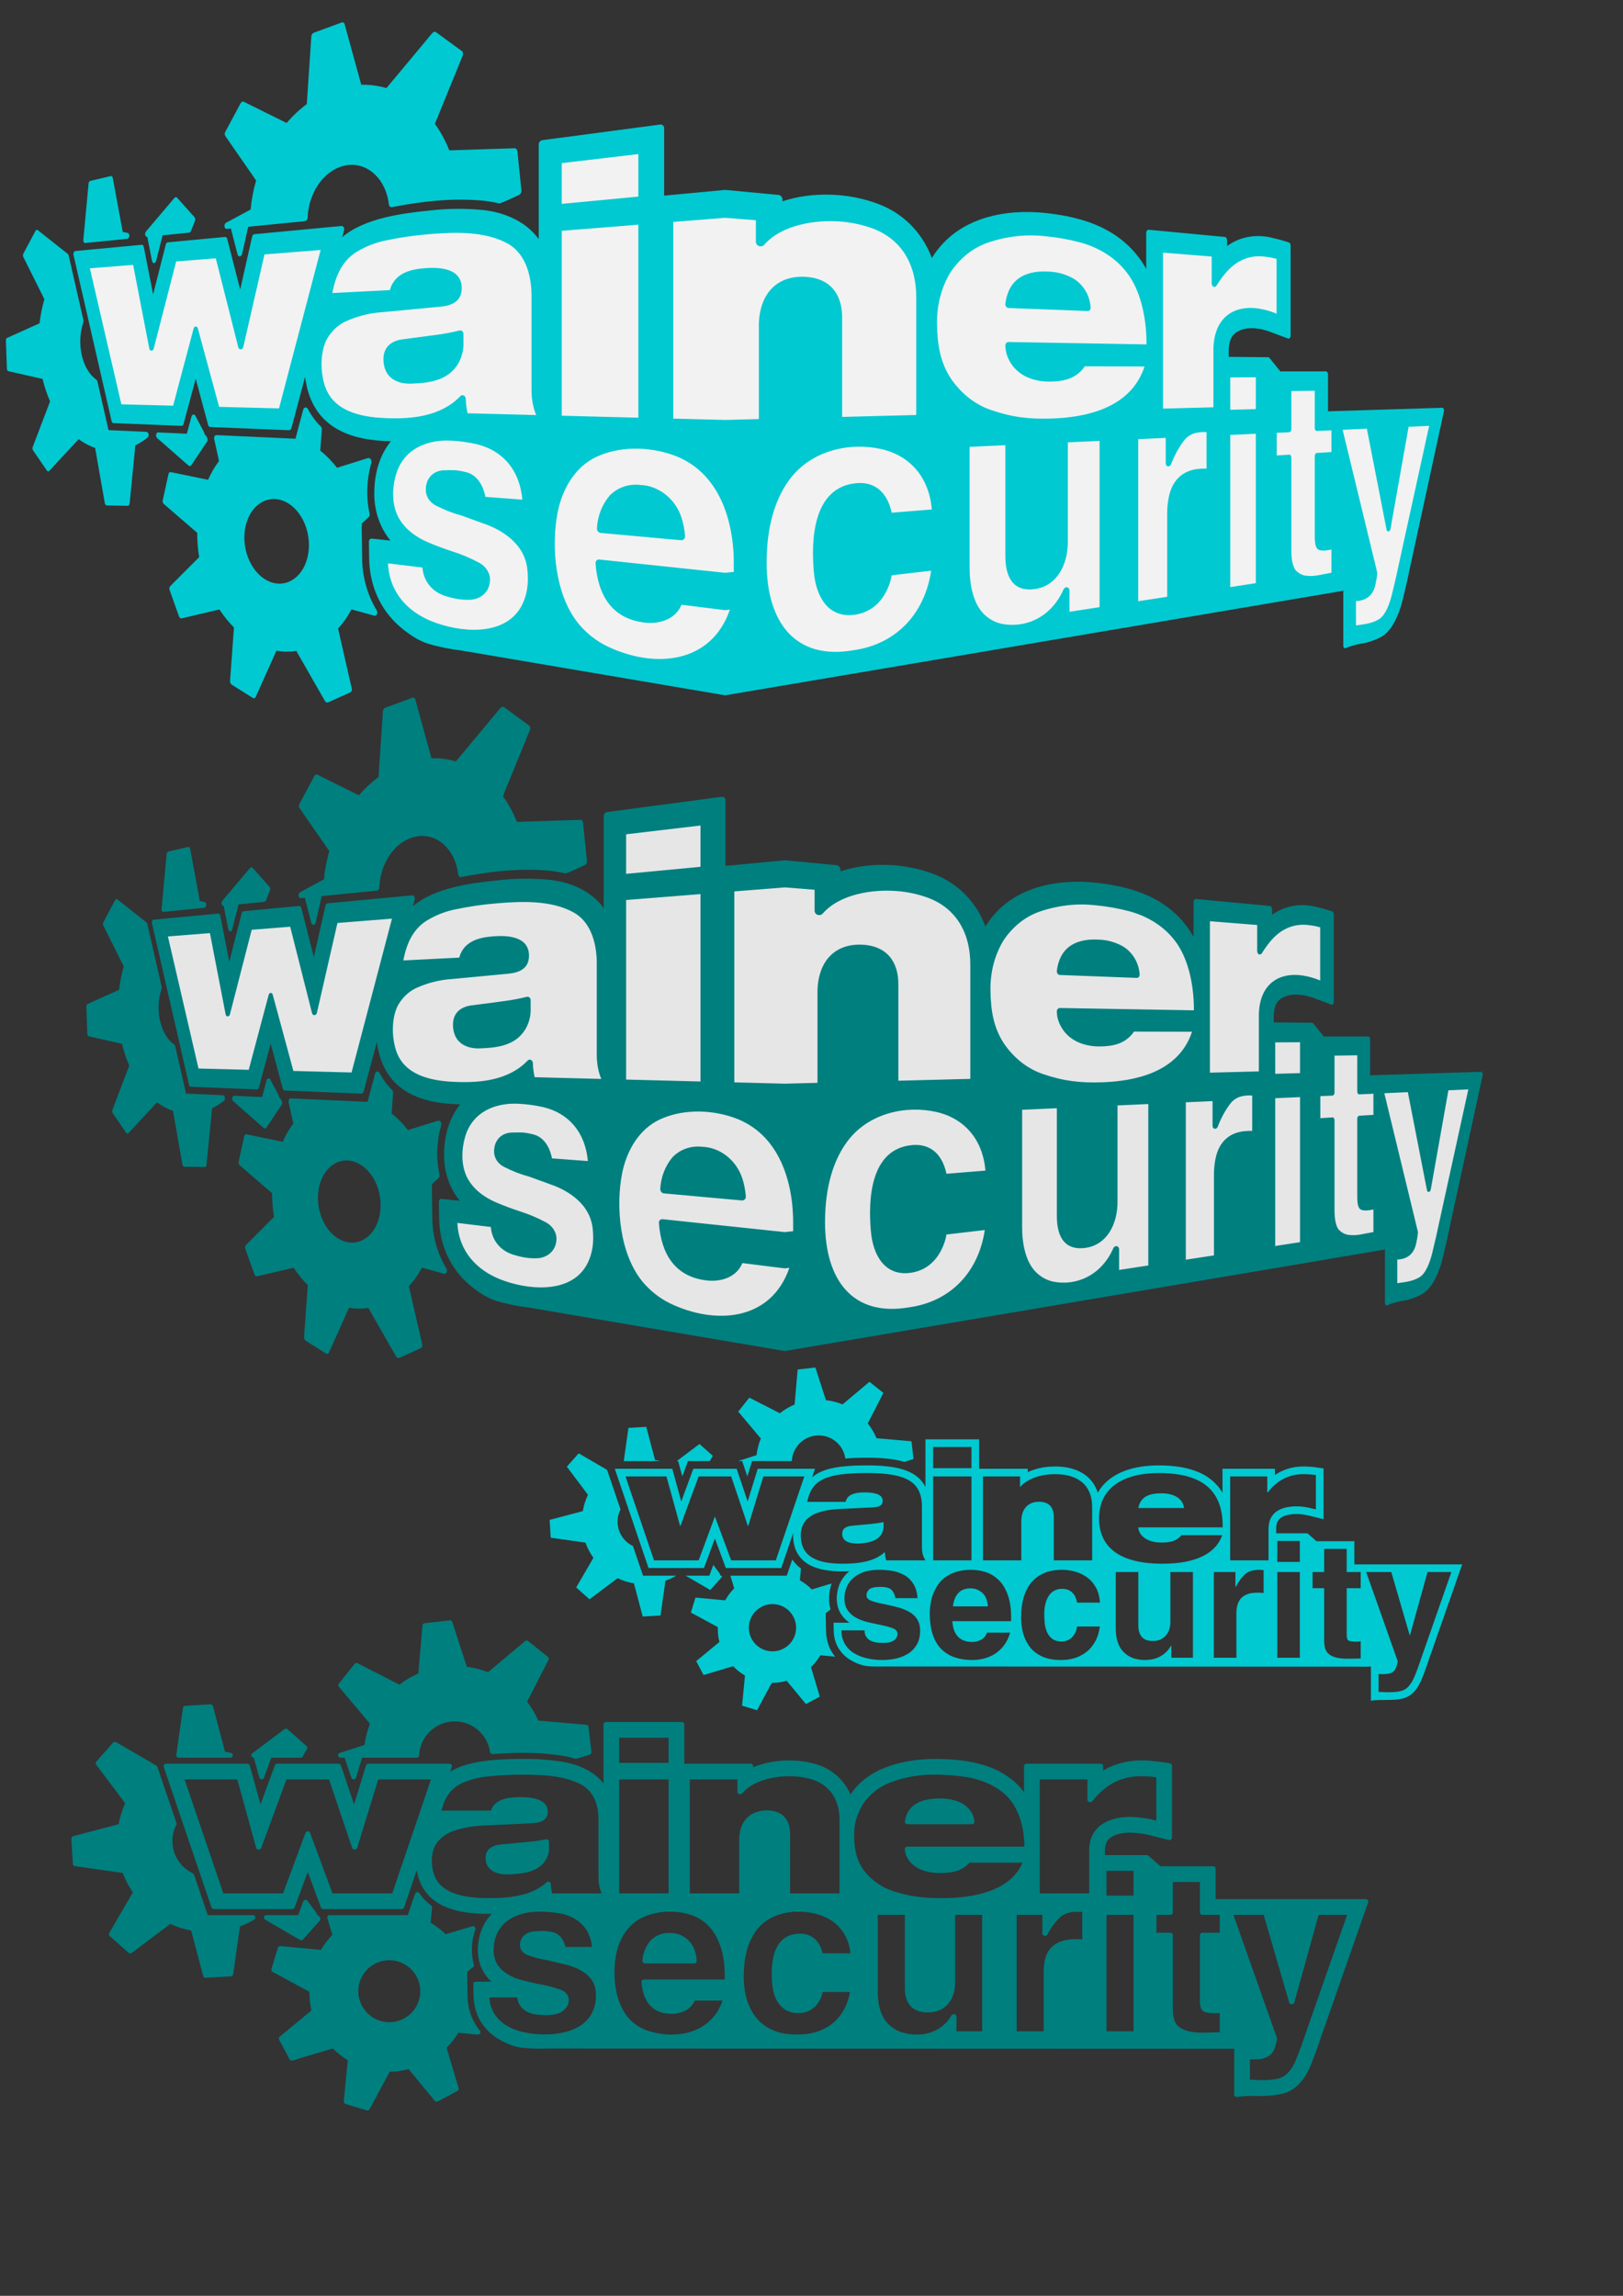 <?xml version="1.0" encoding="UTF-8" standalone="no"?>
<!-- Created with Inkscape (http://www.inkscape.org/) -->

<svg
   xmlns:dc="http://purl.org/dc/elements/1.1/"
   xmlns:cc="http://creativecommons.org/ns#"
   xmlns:rdf="http://www.w3.org/1999/02/22-rdf-syntax-ns#"
   xmlns:svg="http://www.w3.org/2000/svg"
   xmlns="http://www.w3.org/2000/svg"
   xmlns:sodipodi="http://sodipodi.sourceforge.net/DTD/sodipodi-0.dtd"
   xmlns:inkscape="http://www.inkscape.org/namespaces/inkscape"
   width="210mm"
   height="297mm"
   id="svg2"
   version="1.1"
   inkscape:version="0.48.5 r10040"
   sodipodi:docname="silver_bocetoitsec.svg">
  <rect width="100%" height="100%" fill="#333333" stroke="none"/>
  <defs
     id="defs4">
    <style
       id="style3062"
       type="text/css">
    .fil0 {fill:#007F7F}
    .fil1 {fill:#00C9D1}
   </style>
  </defs>
  <sodipodi:namedview
     id="base"
     pagecolor="#ffffff"
     bordercolor="#666666"
     borderopacity="1.0"
     inkscape:pageopacity="0.0"
     inkscape:pageshadow="2"
     inkscape:zoom="0.64031029"
     inkscape:cx="341.83562"
     inkscape:cy="530.93618"
     inkscape:document-units="px"
     inkscape:current-layer="layer1"
     showgrid="false"
     inkscape:window-width="1920"
     inkscape:window-height="1037"
     inkscape:window-x="0"
     inkscape:window-y="25"
     inkscape:window-maximized="1" />
  <g
     inkscape:label="Capa 1"
     inkscape:groupmode="layer"
     id="layer1">
    <g
       id="g4102"
       transform="matrix(0.32,0,0,0.32,608.614,664.388)">
      <path
         d="m -15.765,1053.926 0,70.151 c 0,2.055 1.665,3.72 3.72,3.72 0.155,0 0.311,-0.01 0.463,-0.027 10.043,-1.261 20.168,-1.764 30.288,-1.505 13.303,0.599 26.623,-0.559 39.621,-3.443 21.175,-4.948 35.599,-24.7 43.2,-44.242 5.763,-14.438 11.077,-29.049 15.94,-43.814 l 71.479,-204.284 c 0.68,-1.94 -0.343,-4.062 -2.283,-4.74 -0.395,-0.139 -0.808,-0.209 -1.227,-0.209 l -229.576,0 0,-46.457 c 0,-2.054 -1.665,-3.722 -3.722,-3.722 l -80.563,0 -18.383,-16.15 c -0.68,-0.599 -1.551,-0.925 -2.457,-0.925 l -64.081,0 -0.003,-5.978 c -0.193,-4.942 0.803,-9.856 2.906,-14.332 5.788,-11.497 25.95,-14.384 37.651,-13.992 l 11.616,0.727 11.695,2.062 34.057,8.465 c 1.995,0.498 4.013,-0.719 4.509,-2.71 0.072,-0.294 0.111,-0.596 0.111,-0.898 l 0,-109.971 c 0,-1.845 -1.352,-3.412 -3.178,-3.682 l -14.302,-2.111 -14.898,-1.635 c -24.819,-2.511 -51.232,1.799 -72.824,14.8 l 0,-6.658 c 0,-2.054 -1.668,-3.723 -3.723,-3.723 l -113.484,0 c -2.054,0 -3.719,1.668 -3.719,3.723 l 0,39.646 c -31.573,-41.912 -85.401,-50.372 -134.006,-50.669 -46.334,-0.283 -102.429,11.75 -130.575,53.257 l -0.694,1.088 c -10.253,-24.127 -30.944,-40.859 -56.127,-47.319 -29.167,-7.799 -64.296,-5.965 -92.578,5.589 l 0,-1.592 c 0,-2.054 -1.665,-3.723 -3.72,-3.723 l -101.457,0 0,-59.991 c 0,-2.057 -1.665,-3.723 -3.72,-3.723 l -116.146,0 c -2.054,0 -3.72,1.665 -3.72,3.723 l 0,90.184 c -14.947,-19.529 -40.506,-29.861 -64.533,-33.395 -19.02,-2.974 -38.258,-4.346 -57.507,-4.098 -33.243,0.036 -82.451,1.067 -112.135,19.434 l 2.452,-7.213 c 0.664,-1.946 -0.378,-4.06 -2.324,-4.721 -0.387,-0.131 -0.789,-0.199 -1.197,-0.199 l -124.04,0 c -1.632,0 -3.077,1.067 -3.556,2.631 l -18.274,59.621 -20.152,-59.719 c -0.509,-1.513 -1.927,-2.533 -3.524,-2.533 l -93.836,0 c -1.559,0 -2.952,0.974 -3.488,2.435 l -22.016,59.768 -16.389,-59.469 c -0.444,-1.616 -1.913,-2.735 -3.587,-2.735 l -124.402,0 c -2.054,0 -3.72,1.668 -3.72,3.723 0,0.405 0.067,0.811 0.198,1.197 l 73.004,214.702 c 0.512,1.511 1.929,2.522 3.522,2.522 l 119.995,0 c 1.554,0 2.947,-0.969 3.488,-2.427 l 20.144,-54.347 20.146,54.347 c 0.539,1.458 1.932,2.427 3.488,2.427 l 119.996,0 c 1.592,0 3.01,-1.012 3.521,-2.522 l 19.396,-57.036 c 9.412,58.538 66.832,67.746 114.564,66.772 -14.324,15.211 -20.958,34.299 -21.184,54.952 -0.201,18.636 6.59,35.613 20.631,48.724 l -23.856,0 c -2.057,0 -3.722,1.666 -3.722,3.72 0,0.027 0,0.045 0,0.072 l 0.329,16.875 c 0.253,28.816 14.212,52.906 38.895,67.407 10.038,5.897 22.982,11.453 34.674,12.856 13.257,1.389 26.598,1.795 39.913,1.216 l 1047.214,0.387 c 0.568,-0.21 1.173,-0.306 1.779,-0.283 z m -981.331,-155.353 -40.653,0 c -2.732,-11.823 -9.853,-21.224 -22.087,-23.159 -11.889,-1.883 -13.959,-1.26 -25.32,-0.544 -12.729,0.803 -22.274,9.072 -22.13,21.173 0.092,7.502 5.483,12.713 12.188,15.14 10.008,3.668 20.354,6.348 30.884,8.003 l 29.066,6.923 c 13.725,3.526 29.904,11.093 37.866,23.497 4.705,7.331 5.864,14.326 6.035,22.87 0.389,10.451 -2.207,20.799 -7.486,29.828 -18.919,31.477 -69.259,33.675 -101.623,26.85 -28.07,-5.92 -51.945,-22.539 -53.76,-53.446 l 42.748,0 c 1.434,14.999 13.175,23.616 26.895,25.769 10.049,1.576 19.355,1.99 29.328,0.437 11.546,-1.798 21.964,-9.778 22.544,-21.707 0.373,-7.709 -5.447,-13.651 -12.185,-16.066 -10.158,-3.718 -20.628,-6.515 -31.29,-8.361 -9.668,-1.826 -19.268,-4.01 -28.775,-6.549 -13.79,-3.757 -28.742,-11.006 -36.694,-23.496 -8.03,-12.61 -7.227,-29.807 -2.43,-43.439 9.896,-28.116 40.299,-38.062 67.498,-37.613 9.619,0.081 19.219,0.884 28.718,2.386 28.212,4.729 47.673,22.269 50.661,51.504 z m 156.819,82.012 42.535,0 c -16.277,48.55 -67.975,60.426 -112.714,46.565 -10.332,-3.273 -19.774,-8.867 -27.605,-16.358 -24.653,-24.104 -28.631,-69.987 -21.956,-102.162 4.778,-23.018 17.994,-44.44 39.374,-54.745 21.665,-10.444 49.118,-11.842 72.309,-4.996 41.847,12.348 54.5,56.261 53.967,94.422 l 0,5.091 -123.468,0 c -2.054,0 -3.72,1.666 -3.72,3.72 0,0.1 0.003,0.2 0.011,0.3 2.386,29.564 16.457,48.927 47.33,48.373 13.826,-0.249 28.446,-6.613 33.937,-20.21 z m 195.532,-13.243 41.788,0 c -7.206,42.024 -38.454,65.634 -80.252,65.043 l -0.22,0 c -56.612,0.873 -81.768,-37.534 -81.89,-88.622 -0.063,-24.862 4.612,-51.838 20.457,-71.92 20.802,-26.364 58.835,-31.654 89.545,-23.964 29.812,7.466 50.13,29.224 53.052,60.451 l -42.44,0 c -4.479,-19.629 -17.268,-30.356 -35.542,-29.972 -42.214,0.887 -44.258,48.051 -41.445,77.936 2.164,23.018 14.248,44.028 40.541,43.456 17.07,-0.37 28.794,-10.157 34.593,-25.584 0.855,-2.201 1.464,-4.49 1.815,-6.824 z m 243.796,-117.781 0,177.943 -39.257,0 0,-22.415 c -0.187,-2.279 -2.188,-3.974 -4.465,-3.786 -1.333,0.11 -2.533,0.858 -3.216,2.008 -15.477,27.168 -47.379,34.402 -75.615,25.814 -7.891,-2.502 -15.064,-6.861 -20.919,-12.712 -12.267,-12.418 -16.141,-31.386 -16.003,-48.548 l 0,-118.303 41.346,0 0,111.246 c -0.183,24.702 11.741,37.974 35.439,37.899 27.559,-0.089 41.73,-20.993 41.346,-45.944 l 0,-103.201 41.344,0 z m 52.74,177.943 0,-177.943 39.251,0 0,28.337 c 0,2.054 1.668,3.723 3.722,3.723 1.622,0.131 3.178,-0.664 4.024,-2.054 4.947,-9.875 11.565,-18.816 19.559,-26.435 9.145,-8.278 22.15,-8.873 33.678,-8.016 l 0,41.91 c -3.393,-0.275 -6.8,-0.376 -10.201,-0.302 -21.992,-0.081 -41.213,7.983 -46.663,30.704 -1.388,5.654 -2.071,11.463 -2.024,17.287 l 0,92.79 -41.346,0 z m 137.299,-177.943 41.335,0 0,177.943 -41.335,0 0,-177.943 z m 41.335,-67.251 0,37.858 -41.335,0 0,-37.858 41.335,0 z m 101.408,17.075 0,46.457 c 0,2.054 1.665,3.72 3.72,3.72 l 26.596,0 0,27.409 -26.596,0 c -2.054,0 -3.72,1.665 -3.72,3.719 l 0.008,100.972 c 0.191,5.188 0.408,10.35 4.071,14.236 4.452,4.722 19.665,4.197 26.237,3.761 l 0,29.328 -25.613,0.607 c -6.463,0.072 -12.92,-0.471 -19.282,-1.614 -6.977,-1.102 -13.526,-4.073 -18.949,-8.597 -6.495,-5.748 -7.891,-17.325 -7.818,-26.081 l 0,-112.613 c 0,-2.054 -1.665,-3.719 -3.72,-3.719 l -21.369,0 0,-27.409 21.369,0 c 2.054,0 3.72,-1.665 3.72,-3.72 l 0,-46.457 41.346,0 z M 156.81,849.562 94.746,1026.944 c -4.754,14.305 -9.899,28.474 -15.437,42.494 -4.762,12.193 -13.118,26.629 -27.055,30.135 -14.492,3.645 -29.268,2.389 -43.983,1.923 l 0,-31.228 c 15.099,1.286 32.696,-0.703 37.986,-17.568 1.548,-4.287 2.697,-8.708 3.431,-13.208 0.1,-0.618 0.045,-1.251 -0.163,-1.841 l -66.546,-188.089 46.304,0 38.949,133.916 c 0.463,1.589 1.918,2.682 3.573,2.682 1.875,0.156 3.624,-0.959 4.278,-2.724 l 37.224,-133.873 43.504,0 z m -1717.439,-32.805 -59.193,-174.082 80.574,0 28.779,104.458 c 0.444,1.614 1.913,2.732 3.586,2.732 1.761,0.139 3.42,-0.832 4.161,-2.435 l 38.587,-104.755 65.093,0 35.311,104.657 c 0.512,1.515 1.929,2.533 3.527,2.533 1.834,0.147 3.548,-0.92 4.226,-2.631 l 32.046,-104.559 80.657,0 -59.194,174.082 -91.313,0 -34.28,-92.484 c -0.713,-1.926 -2.854,-2.909 -4.781,-2.193 -1.018,0.375 -1.818,1.175 -2.196,2.193 l -34.28,92.484 -91.311,0 z m 408.94,-126.434 -75.523,0 c 4.544,-19.24 13.913,-34.421 32.751,-42.647 11.842,-5.001 24.367,-8.204 37.159,-9.499 18.449,-1.978 36.995,-2.914 55.55,-2.803 27.7,0.054 63.528,1.279 89.025,15.72 19.39,10.988 25.782,32.868 25.442,53.444 l -0.003,87.697 c -0.076,8.367 1.306,16.933 4.941,24.522 l -75.716,0 c -1.205,-4.694 -1.908,-9.502 -2.095,-14.343 -0.079,-2.054 -1.809,-3.655 -3.864,-3.576 -0.879,0.036 -1.72,0.381 -2.37,0.977 -23.102,21.208 -59.047,24.345 -88.377,24.242 -25.357,-0.089 -67.131,-2.544 -81.288,-30.166 -7.845,-15.306 -8.618,-39.861 1.76,-54.318 6.438,-8.465 15.276,-14.794 25.363,-18.166 15.556,-5.23 31.817,-8.057 48.222,-8.381 l 70.1,-3.32 c 12.166,-0.479 26.528,-3.369 25.812,-18.794 -0.925,-19.94 -29.023,-21.205 -42.228,-21.164 -16.062,0.045 -38.5,1.937 -44.661,20.574 z m 196.05,126.434 0,-174.082 75.52,0 0,174.082 -75.52,0 z m 0,-199.442 0,-38.353 75.52,0 0,38.353 -75.52,0 z m 107.832,199.442 0,-174.082 72.867,0 0,18.849 c 0,2.054 1.668,3.719 3.722,3.719 1.358,0.104 2.689,-0.427 3.6,-1.437 16.237,-19.331 48.114,-26.098 72.054,-26.109 10.427,-0.036 20.816,1.263 30.917,3.859 30.786,8.068 46.005,32.095 45.678,63.36 l 0,111.84 -75.523,0 0,-90.125 c 0.424,-23.243 -12.555,-36.794 -35.597,-36.644 -28.095,0.183 -42.775,19.39 -42.193,46.938 l 0,79.83 -75.526,0 z m 427.456,-46.982 81.12,0 c -19.521,46.296 -81.226,54.285 -124.02,54.282 -26.889,0 -47.526,-2.34 -73.221,-10.552 -17.73,-5.632 -33.33,-16.517 -44.737,-31.213 -12.231,-16.28 -15.072,-33.863 -15.404,-52.84 -0.471,-18.128 4.686,-35.956 14.762,-51.036 10.626,-14.593 25.376,-25.673 42.351,-31.815 21.948,-7.943 45.175,-11.75 68.505,-11.23 15.007,0.101 29.986,1.268 44.827,3.494 24.081,3.774 49.047,13.73 65.645,32.272 17.281,19.306 24.204,48.214 24.013,74.274 l -178.866,0 c -2.054,0 -3.72,1.665 -3.72,3.72 0,0.027 0,0.054 0,0.081 0.092,4.248 1.159,8.416 3.118,12.188 9.537,18.497 31.564,24.353 50.715,24.304 16.821,-0.045 33.477,-2.403 44.911,-15.929 z m 107.452,46.982 0,-174.082 72.867,0 0,31.124 c 0,2.057 1.665,3.722 3.719,3.722 1.383,0.104 2.729,-0.449 3.641,-1.491 13.23,-16.321 27.186,-28.261 47.499,-34.457 8.683,-2.607 17.706,-3.913 26.77,-3.875 13.774,0.28 11.281,0.256 23.567,1.605 l 0,66.277 c -12.313,-3.363 -24.979,-5.254 -37.736,-5.635 -35.542,-0.656 -65.575,14.833 -64.804,52.568 l 0,64.244 -75.523,0 z"
         class="fil0"
         id="_397428208"
         inkscape:connector-curvature="0"
         style="fill:#007f7f;fill-rule:evenodd" />
      <g
         id="g4091">
        <path
           style="fill:#007f7f;fill-rule:evenodd"
           inkscape:connector-curvature="0"
           id="_397426264"
           class="fil0"
           d="m -1558.108,600.216 -18.377,-69.537 c -0.453,-1.709 -2.048,-2.865 -3.815,-2.762 l -38.558,2.264 c -1.767,0.106 -3.217,1.44 -3.465,3.195 l -10.165,71.874 c -0.288,2.035 1.129,3.918 3.163,4.204 0.172,0.027 0.347,0.036 0.521,0.036 l 78.945,0 c 2.055,0 3.72,-1.665 3.72,-3.72 0,-1.758 -1.228,-3.276 -2.947,-3.641 l -9.022,-1.915 z" />
        <path
           style="fill:#007f7f;fill-rule:evenodd"
           inkscape:connector-curvature="0"
           id="_179420160"
           class="fil0"
           d="m -1710.577,679.093 c -4.636,10.193 -8.02,20.914 -10.073,31.923 l -69.438,18.351 c -1.711,0.455 -2.866,2.049 -2.763,3.815 l 2.262,38.549 c 0.104,1.768 1.439,3.216 3.193,3.466 l 73.036,10.335 c 3.944,10.503 9.149,20.484 15.501,29.73 l -36.086,62.035 c -0.891,1.532 -0.579,3.475 0.744,4.651 l 28.866,25.657 c 1.323,1.176 3.293,1.254 4.708,0.191 l 58.974,-44.351 c 10.185,4.656 20.9,8.049 31.908,10.103 l 18.357,69.456 c 0.453,1.711 2.048,2.866 3.816,2.763 l 38.547,-2.267 c 1.768,-0.104 3.217,-1.439 3.466,-3.193 l 10.331,-73.01 c 7.558,-2.827 14.848,-6.318 21.79,-10.435 1.766,-1.05 2.348,-3.334 1.301,-5.099 -0.67,-1.129 -1.886,-1.823 -3.2,-1.823 l -69.058,0 -20.956,-61.635 c -0.323,-0.952 -1.018,-1.731 -1.926,-2.163 -27.227,-12.928 -38.82,-45.48 -25.892,-72.704 0.224,-0.476 0.456,-0.944 0.695,-1.412 0.457,-0.895 0.532,-1.937 0.209,-2.89 l -29.109,-85.604 c -0.289,-0.849 -0.876,-1.565 -1.652,-2.017 l -61.415,-35.725 c -1.53,-0.89 -3.476,-0.577 -4.651,0.745 l -25.639,28.859 c -1.176,1.322 -1.256,3.292 -0.192,4.707 l 44.35,58.99 z" />
        <path
           style="fill:#007f7f;fill-rule:evenodd"
           inkscape:connector-curvature="0"
           id="_180749848"
           class="fil0"
           d="m -1513.977,609.496 8.357,30.304 c 0.544,1.981 2.593,3.145 4.574,2.599 1.156,-0.319 2.087,-1.176 2.503,-2.299 l 11.271,-30.604 44.623,0 c 1.325,0 2.55,-0.705 3.216,-1.85 l 6.596,-11.333 c 0.89,-1.532 0.58,-3.477 -0.743,-4.653 l -28.87,-25.673 c -1.322,-1.179 -3.292,-1.257 -4.708,-0.193 l -49.199,37.009 c -1.641,1.235 -1.97,3.567 -0.735,5.208 0.702,0.936 1.802,1.486 2.971,1.486 l 0.144,0 z" />
        <path
           style="fill:#007f7f;fill-rule:evenodd"
           inkscape:connector-curvature="0"
           id="_179422632"
           class="fil0"
           d="m -1201.461,1029.728 29.621,2.884 c 2.046,0.2 3.864,-1.297 4.065,-3.342 0.092,-0.972 -0.198,-1.941 -0.811,-2.7 -12.326,-15.246 -18.974,-34.302 -18.8,-53.907 l -0.629,-32.382 c 0.564,-1.206 0.367,-2.113 0.025,-3.453 l 9.047,-7.468 c 1.14,-0.939 1.614,-2.46 1.214,-3.881 -4.876,-17.265 -3.657,-36.696 2.294,-53.744 0.677,-1.937 -0.343,-4.062 -2.28,-4.74 -0.743,-0.261 -1.551,-0.28 -2.302,-0.054 l -40.807,12.289 c -6.933,-6.751 -14.65,-12.647 -22.982,-17.562 l 2.174,-23.094 c 0.123,-1.298 -0.444,-2.566 -1.494,-3.338 -6.988,-5.165 -13.053,-11.475 -17.94,-18.664 -1.154,-1.698 -3.469,-2.139 -5.167,-0.985 -0.669,0.455 -1.17,1.116 -1.431,1.88 l -11.04,32.465 -119.353,0 c -2.054,0 -3.72,1.668 -3.72,3.723 0,0.362 0.052,0.724 0.158,1.072 l 7.654,25.393 c -6.721,6.939 -12.59,14.653 -17.483,22.982 l -61.885,-5.801 c -1.761,-0.166 -3.393,0.933 -3.908,2.623 l -9.848,32.433 c -0.512,1.691 0.237,3.511 1.79,4.353 l 56.201,30.422 c -0.101,9.613 0.952,19.204 3.137,28.567 l -48.457,40.006 c -1.363,1.125 -1.744,3.057 -0.914,4.618 l 15.962,29.965 c 0.83,1.562 2.648,2.322 4.346,1.817 l 61.711,-18.382 c 6.89,6.869 14.574,12.893 22.887,17.945 l -6.098,62.907 c -0.172,1.764 0.925,3.405 2.623,3.919 l 32.427,9.841 c 1.695,0.515 3.518,-0.238 4.359,-1.799 l 30.756,-57.241 c 9.747,-0.192 19.436,-1.54 28.868,-4.013 l 39.972,48.392 c 1.127,1.363 3.056,1.745 4.618,0.915 l 29.975,-15.949 c 1.562,-0.831 2.324,-2.649 1.821,-4.345 l -18.356,-61.7 c 6.887,-6.879 12.931,-14.556 18,-22.867 z m -60.182,-49.714 c -7.603,25.041 -34.067,39.177 -59.109,31.571 -25.042,-7.605 -39.175,-34.069 -31.573,-59.11 7.605,-25.038 34.065,-39.171 59.104,-31.569 25.042,7.603 39.178,34.065 31.578,59.108 z" />
        <path
           style="fill:#007f7f;fill-rule:evenodd"
           inkscape:connector-curvature="0"
           id="_179420808"
           class="fil0"
           d="m -1416.843,850.003 -0.982,-2.656 -14.228,-19.17 c -1.236,-1.643 -3.567,-1.973 -5.211,-0.737 -0.569,0.428 -1.004,1.012 -1.252,1.679 l -7.714,20.816 -48.68,0 c -2.054,0 -3.72,1.668 -3.72,3.723 0,1.322 0.705,2.547 1.85,3.213 l 53.341,31.039 c 1.529,0.89 3.475,0.579 4.65,-0.743 l 25.654,-28.873 c 1.178,-1.323 1.26,-3.293 0.193,-4.708 l -1.63,-2.168 c -0.555,-0.737 -1.366,-1.241 -2.272,-1.415 z" />
        <path
           style="fill:#007f7f;fill-rule:evenodd"
           inkscape:connector-curvature="0"
           id="_405785520"
           class="fil0"
           d="m -1042.546,606.436 c 6.816,1.148 13.556,2.702 20.187,4.658 1.404,0.413 19.322,-5.556 21.681,-6.318 1.687,-0.544 2.754,-2.199 2.555,-3.959 l -4.335,-38.37 c -0.199,-1.76 -1.608,-3.135 -3.374,-3.29 l -73.463,-6.397 c -4.506,-10.28 -10.239,-19.978 -17.075,-28.879 l 32.734,-63.926 c 0.805,-1.573 0.392,-3.499 -0.993,-4.604 l -30.212,-24.079 c -1.385,-1.102 -3.358,-1.078 -4.713,0.063 l -56.535,47.51 c -10.438,-4.079 -21.336,-6.873 -32.448,-8.321 l -22.073,-68.364 c -0.544,-1.684 -2.201,-2.754 -3.959,-2.552 l -38.37,4.34 c -1.758,0.201 -3.135,1.611 -3.287,3.374 l -6.384,73.471 c -10.277,4.495 -19.97,10.226 -28.857,17.07 l -63.909,-32.71 c -1.576,-0.808 -3.499,-0.392 -4.604,0.993 l -24.065,30.196 c -1.102,1.385 -1.077,3.355 0.06,4.71 l 47.477,56.527 c -4.076,10.43 -6.876,21.316 -8.337,32.421 l -37.891,12.229 c -1.957,0.631 -3.028,2.729 -2.4,4.683 0.498,1.537 1.927,2.58 3.54,2.58 l 6.375,0 10.321,30.593 c 0.658,1.946 2.77,2.991 4.715,2.335 1.135,-0.384 2.016,-1.29 2.367,-2.435 l 9.344,-30.492 83.362,0 c 1.989,0 3.627,-1.567 3.714,-3.556 0.509,-11.469 4.648,-22.479 11.815,-31.447 18.784,-23.54 53.094,-27.396 76.633,-8.612 10.851,8.658 17.991,21.132 19.964,34.873 0.277,1.948 2.022,3.341 3.981,3.184 36.519,-2.767 70.867,-3.107 106.456,2.503 z" />
        <path
           style="fill:#007f7f;fill-rule:evenodd"
           inkscape:connector-curvature="0"
           id="_182290384"
           class="fil0"
           d="m -878.422,877.316 c -10.811,-0.539 -21.344,3.532 -28.982,11.202 l -0.185,0.199 c -7.497,8.715 -11.916,19.657 -12.569,31.137 -0.117,2.052 1.45,3.809 3.502,3.926 0.068,0.003 0.141,0.005 0.209,0.005 l 75.618,0 c 2.054,0 3.719,-1.665 3.719,-3.722 0,-0.089 -0.003,-0.177 -0.009,-0.264 -0.395,-5.532 -1.502,-10.99 -3.292,-16.242 -5.578,-16.109 -20.969,-26.734 -38.011,-26.242 z" />
        <path
           style="fill:#007f7f;fill-rule:evenodd"
           inkscape:connector-curvature="0"
           id="_182290456"
           class="fil0"
           d="m -1062.809,745.728 0,-7.886 c 0,-2.054 -1.665,-3.719 -3.72,-3.719 -0.237,0 -0.471,0.018 -0.702,0.063 -9.031,1.731 -18.144,3.023 -27.3,3.877 l -39.246,3.692 c -13.271,0.768 -26.786,6.166 -26.076,21.779 0.887,19.573 19.186,24.775 34.723,24.155 19.619,-0.784 43.983,-2.324 56.402,-20.631 4.198,-6.296 6.275,-13.771 5.918,-21.333 z" />
        <path
           style="fill:#007f7f;fill-rule:evenodd"
           inkscape:connector-curvature="0"
           id="_182290528"
           class="fil0"
           d="m -439.37,675.854 c -8.435,-2.882 -17.303,-4.272 -26.212,-4.112 -24.522,-0.095 -49.295,6.857 -53.466,35.001 -0.319,2.027 1.069,3.932 3.099,4.25 0.191,0.036 0.384,0.045 0.577,0.045 l 98.888,0 c 2.054,0 3.72,-1.665 3.72,-3.719 0,-0.095 -0.003,-0.191 -0.009,-0.288 -1.167,-15.121 -12.773,-26.786 -26.596,-31.178 z" />
      </g>
    </g>
    <g
       id="g4076"
       transform="matrix(0.226,0,0,0.226,218.182,564.953)">
      <path
         d="m 404.243,844.974 c -4.873,-2.313 -9.507,-5.344 -13.744,-9.107 -20.258,-18.022 -24.993,-47.012 -13.173,-70.062 l -29.107,-85.607 -61.414,-35.722 -25.64,28.859 45.692,60.772 c -5.412,11.355 -9.072,23.246 -11.14,35.368 l -71.735,18.958 2.261,38.549 75.243,10.65 c 4.106,11.583 9.896,22.634 17.186,32.914 l -37.281,64.092 28.865,25.653 60.758,-45.694 c 11.355,5.418 23.216,9.121 35.349,11.17 l 18.963,71.755 38.547,-2.267 10.645,-75.218 c 8.035,-2.846 15.82,-6.501 23.262,-10.906 l -71.724,0 -21.812,-64.157 z m 143.955,-220.737 -49.199,37.009 2.977,0 9.107,33.036 12.171,-33.036 47.216,0 6.596,-11.336 -28.868,-25.673 z m -84.938,37.009 c -3.728,-0.955 -7.48,-1.75 -11.262,-2.392 l -18.961,-71.749 -38.557,2.264 -10.163,71.877 78.943,0 z m 54.949,247.885 53.341,31.037 25.654,-28.871 -1.63,-2.166 -1.913,0 -1.858,-5.018 -13.712,-18.226 -8.615,23.243 -51.268,0 z M 748.008,661.245 c 0.533,-11.842 4.672,-23.624 12.625,-33.608 20.038,-25.145 56.672,-29.295 81.828,-9.268 12.106,9.646 19.336,23.129 21.358,37.33 15.812,-1.391 31.733,-1.758 47.591,-1.758 19.932,0 40.068,0.922 59.768,4.297 6.912,1.189 13.85,2.734 20.626,4.762 l 19.51,-6.291 -4.354,-38.37 -75.673,-6.596 c -4.729,-11.341 -11.096,-22.081 -18.93,-31.97 l 33.814,-66.037 -30.209,-24.079 -58.242,48.944 c -11.641,-4.794 -23.725,-7.793 -35.945,-9.197 l -22.808,-70.628 -38.369,4.343 -6.574,75.692 c -11.344,4.713 -22.084,11.086 -31.948,18.919 l -66.026,-33.793 -24.065,30.196 48.908,58.231 c -4.783,11.64 -7.804,23.714 -9.216,35.923 l -40.152,12.957 9.045,0 11.178,33.123 10.149,-33.123 86.111,0 z m 7.028,375.325 c -8.198,27.001 -36.745,42.261 -63.752,34.049 -27.006,-8.193 -42.25,-36.744 -34.049,-63.75 8.199,-27.005 36.745,-42.246 63.744,-34.047 27.009,8.203 42.261,36.748 34.057,63.749 z m 54.636,44.702 31.967,3.112 c -2.296,-2.86 -4.43,-5.867 -6.402,-9.023 -8.928,-14.287 -12.895,-30.512 -13.222,-47.257 l -0.659,-33.828 0.438,0 c -0.277,-1.12 -0.56,-2.234 -0.857,-3.337 l 10.873,-8.973 c -2.18,-7.556 -3.184,-15.458 -3.184,-23.5 0,-11.089 1.902,-22.02 5.546,-32.486 l -42.925,12.927 c -7.524,-7.727 -16.261,-14.217 -25.864,-19.732 l 2.4,-25.472 c -7.347,-5.445 -13.673,-12.003 -18.808,-19.561 l -11.894,34.99 -122.02,0 8.291,27.506 c -7.709,7.524 -14.128,16.27 -19.646,25.868 l -64.268,-6.023 -9.847,32.432 58.195,31.501 c -0.152,11.033 0.732,21.726 3.54,32.143 l -50.252,41.491 15.959,29.965 63.855,-19.021 c 7.54,7.72 16.13,14.642 25.738,20.158 l -6.327,65.257 32.427,9.843 31.798,-59.177 c 11.037,0.145 22.041,-1.74 32.441,-4.539 l 41.504,50.244 29.978,-15.948 -18.996,-63.849 c 7.736,-7.536 14.702,-16.108 20.22,-25.711 z"
         class="fil1"
         id="_406259424"
         inkscape:connector-curvature="0"
         style="fill:#00c9d1;fill-rule:evenodd" />
      <path
         d="m 1020.021,957.768 c -0.925,-12.545 -3.946,-22.88 -9.061,-31.013 -5.115,-8.13 -11.619,-14.405 -19.51,-18.816 -7.918,-4.414 -16.381,-7.434 -25.442,-9.058 -9.061,-1.627 -18.83,-2.443 -29.279,-2.443 -13.706,0 -25.436,1.858 -35.194,5.578 -9.758,3.714 -17.537,8.596 -23.346,14.637 -5.81,6.038 -9.992,12.658 -12.547,19.862 -2.555,7.2 -3.831,14.517 -3.831,21.955 0,9.754 2.204,18 6.623,24.738 4.414,6.739 10.103,12.08 17.074,16.03 6.969,3.949 14.226,6.97 21.78,9.059 7.548,2.093 17.243,4.299 29.088,6.62 13.959,2.79 24.163,5.519 30.666,8.191 6.503,2.67 9.769,6.794 9.769,12.37 0,4.645 -2.394,9.004 -7.156,13.068 -4.762,4.064 -12.707,6.099 -23.864,6.099 -14.394,0 -24.743,-2.384 -31.015,-7.145 -6.269,-4.762 -9.404,-11.44 -9.404,-20.037 l -50.182,0 c 0.232,11.85 2.96,21.953 8.188,30.318 5.227,8.363 12.084,14.985 20.56,19.86 8.482,4.88 17.831,8.424 28.052,10.63 10.223,2.206 21.012,3.311 32.413,3.311 8.354,0 17.116,-0.873 26.313,-2.614 9.17,-1.744 17.932,-4.939 26.313,-9.582 8.354,-4.645 15.211,-11.211 20.544,-19.69 5.36,-8.481 8.027,-19.105 8.027,-31.883 0,-9.757 -2.204,-18.006 -6.639,-24.739 -4.408,-6.738 -10.258,-12.085 -17.578,-16.031 -7.32,-3.952 -14.83,-6.97 -22.476,-9.062 -7.673,-2.09 -17.442,-4.415 -29.279,-6.97 -13.714,-2.555 -23.815,-5.168 -30.318,-7.838 -6.509,-2.673 -9.755,-6.565 -9.755,-11.675 0,-5.107 2.027,-9.408 6.092,-12.892 4.068,-3.483 12.024,-5.228 23.858,-5.228 11.864,0 19.946,2.151 24.217,6.447 4.299,4.301 7.156,10.281 8.544,17.946 l 47.754,0 z m 981.053,147.913 -5.496,0 0,0.282 -1047.277,-0.387 c -29.785,0 -45.287,2.17 -72.628,-13.559 -10.865,-6.251 -19.714,-14.814 -26.359,-25.447 -7.325,-11.724 -10.438,-25.066 -10.705,-38.783 l -0.332,-16.916 34.538,0 c -7.268,-4.912 -13.385,-11.144 -18.25,-18.571 -6.647,-10.139 -9.338,-21.808 -9.338,-33.831 0,-9.408 1.641,-18.637 4.789,-27.504 3.461,-9.754 9.061,-18.366 16.221,-25.814 1.926,-2.003 3.967,-3.861 6.103,-5.592 -4.672,0.193 -9.344,0.277 -13.989,0.285 -13.608,0.027 -27.385,-0.83 -40.775,-3.32 -11.924,-2.215 -23.641,-6.068 -34.097,-12.283 -10.389,-6.171 -18.677,-14.715 -24.364,-25.371 -6.041,-11.336 -8.215,-24.152 -8.307,-36.886 -0.018,-1.717 0.027,-3.426 0.128,-5.116 l -25.728,75.673 -119.998,0 -23.632,-63.76 -23.635,63.76 -119.993,0 -73.003,-214.702 124.404,0 19.464,70.633 26.016,-70.633 93.836,0 23.845,70.671 21.662,-70.671 124.04,0 -6.248,18.362 c 5.524,-4.667 11.697,-8.509 18.28,-11.534 13.407,-6.161 28.574,-9.355 43.151,-11.178 19.107,-2.392 38.775,-2.949 58.024,-2.949 18.871,0 38.326,0.86 56.965,4.057 14.639,2.511 29.632,6.811 42.421,14.536 11.374,6.862 20.408,16.223 26.367,28.038 l 0,-103.043 116.134,0 0,63.714 105.196,0 0,7.287 c 1.089,-0.511 2.177,-1.004 3.265,-1.483 8.054,-3.499 16.517,-5.997 25.115,-7.779 10.041,-2.093 20.381,-2.974 30.639,-3.002 12.245,-0.036 24.489,1.32 36.326,4.577 11.401,3.143 22.041,8.239 31.346,15.581 9.578,7.551 16.789,17.216 21.741,28.335 1.197,2.656 2.231,5.371 3.102,8.128 1.415,-2.454 2.938,-4.862 4.598,-7.227 12.843,-18.391 30.911,-30.968 51.646,-39.118 23.918,-9.399 50.339,-12.531 75.89,-12.599 16.109,-0.045 32.299,1.069 48.19,3.777 14.694,2.509 29.115,6.691 42.639,13.083 13.17,6.245 24.87,14.786 34.666,25.597 4.708,5.205 8.789,10.855 12.245,16.846 l 0,-52.002 113.495,0 0,13.516 c 8.844,-5.954 18.449,-10.661 28.68,-13.747 10.639,-3.213 21.66,-4.778 32.761,-4.746 4.925,0.018 9.85,0.183 14.748,0.541 4.979,0.359 9.932,0.901 14.83,1.63 l 14.177,2.093 0,109.972 -20.653,-5.238 c -4.517,-1.135 -9.007,-2.25 -13.524,-3.26 -3.973,-0.881 -8,-1.597 -12.027,-2.12 -3.946,-0.509 -7.946,-0.735 -11.946,-0.748 -6.231,-0.027 -12.49,0.52 -18.639,1.766 -5.034,1.023 -9.823,2.776 -14.204,5.464 -3.565,2.193 -6.231,5.146 -8.245,8.814 -2.612,4.702 -3.292,10.865 -3.292,16.146 l 0,9.551 67.781,0 19.456,17.077 81.958,0 0,50.179 233.303,0 -71.509,204.315 c -5.034,14.451 -9.932,29.565 -15.864,43.65 -4,9.475 -9.142,19.195 -16.081,26.84 -6.667,7.338 -14.911,12.519 -24.462,15.131 -21.796,5.941 -46.503,1.367 -69.578,4.887 l 0,-73.87 z m -830.874,-73.341 c -1.85,6.272 -5.741,11.205 -11.673,14.807 -5.905,3.602 -12.49,5.402 -19.673,5.402 -9.061,0 -16.489,-1.569 -22.312,-4.704 -5.796,-3.135 -10.149,-7.087 -13.061,-11.848 -2.912,-4.763 -4.898,-9.347 -5.932,-13.765 -1.034,-4.413 -1.796,-9.29 -2.259,-14.635 l 127.183,0 0,-8.709 c 0,-20.095 -2.667,-36.883 -8,-50.529 -5.36,-13.649 -12.326,-24.274 -20.925,-31.827 -8.598,-7.548 -17.823,-12.832 -27.701,-15.736 -9.877,-2.903 -20.027,-4.359 -30.476,-4.359 -29.306,0 -58.312,10.266 -73.877,36.59 -6.041,10.221 -10.068,20.328 -12.027,30.315 -1.986,9.99 -2.966,18.936 -2.966,26.833 0,18.585 2.259,34.382 6.803,47.39 4.517,13.009 10.911,23.465 19.156,31.363 8.245,7.899 17.959,13.648 29.088,17.25 11.156,3.599 23.592,5.401 37.306,5.401 8.354,0 16.653,-1.046 24.898,-3.135 8.245,-2.093 16.082,-5.458 23.537,-10.107 7.428,-4.645 14.041,-10.803 19.864,-18.468 5.796,-7.667 10.204,-16.843 13.224,-27.527 l -50.176,0 z m -73.523,-56.8 c 1.388,-12.546 5.279,-22.185 11.673,-28.922 6.394,-6.738 15.156,-10.105 26.312,-10.105 9.279,0 17.605,3.077 24.925,9.235 7.319,6.154 11.537,16.085 12.707,29.792 l -75.618,0 z m 268.323,43.557 c 0,2.555 -0.653,5.636 -1.932,9.235 -1.279,3.601 -3.184,7.143 -5.741,10.628 -2.558,3.486 -5.986,6.447 -10.286,8.886 -4.299,2.437 -9.333,3.657 -15.156,3.657 -8.598,0 -15.483,-2.03 -20.734,-6.095 -5.224,-4.068 -9.061,-9.234 -11.483,-15.508 -2.449,-6.272 -3.946,-12.43 -4.544,-18.469 -0.572,-6.04 -0.871,-12.778 -0.871,-20.208 0,-6.276 0.653,-12.547 1.932,-18.818 1.279,-6.271 3.374,-12.021 6.258,-17.25 2.912,-5.227 6.912,-9.466 12.027,-12.719 5.115,-3.252 11.265,-4.879 18.476,-4.879 10.204,0 18.231,3.483 24.027,10.453 2.34,2.79 4.136,5.867 5.415,9.235 1.279,3.37 2.258,6.796 2.966,10.281 l 49.469,0 c -0.925,-13.707 -4.245,-25.264 -9.932,-34.672 -5.687,-9.406 -12.598,-16.723 -20.734,-21.953 -8.136,-5.23 -16.599,-8.944 -25.442,-11.148 -8.816,-2.21 -17.415,-3.314 -25.768,-3.314 -15.347,0 -28.626,2.498 -39.918,7.494 -11.265,4.996 -20.49,12.022 -27.701,21.083 -7.184,9.059 -12.544,19.86 -16.027,32.407 -3.483,12.541 -5.225,26.482 -5.225,41.815 0,10.917 1.279,21.664 3.837,32.23 2.558,10.572 7.02,20.445 13.415,29.621 6.395,9.179 15.265,16.552 26.666,22.13 11.374,5.574 25.306,8.363 41.823,8.363 15.782,0 29.197,-2.673 40.244,-8.015 11.02,-5.342 19.673,-11.906 25.959,-19.687 6.259,-7.784 10.721,-15.623 13.415,-23.52 2.667,-7.901 4.354,-14.983 5.034,-21.258 l -49.469,0 z m 250.882,-117.782 -48.761,0 0,106.979 c 0,7.898 -1.17,14.576 -3.51,20.037 -2.313,5.458 -5.333,9.812 -9.061,13.066 -3.701,3.252 -7.701,5.577 -12,6.969 -4.299,1.395 -8.653,2.093 -13.088,2.093 -4.163,0 -8.108,-0.468 -11.836,-1.396 -3.728,-0.93 -6.966,-2.555 -9.742,-4.88 -6.748,-5.573 -10.122,-14.867 -10.122,-27.875 l 0,-114.995 -48.789,0 0,121.964 c 0,22.768 5.687,39.84 17.088,51.223 11.374,11.385 26.694,17.076 45.986,17.076 12.789,0 24,-2.673 33.632,-8.015 9.633,-5.342 17.252,-13.008 22.829,-22.998 l 0.68,0 0,26.135 46.693,0 0,-185.384 z m 45.306,185.384 48.789,0 0,-96.524 c 0,-5.81 0.653,-11.268 1.932,-16.38 1.279,-5.107 3.483,-9.755 6.612,-13.937 3.129,-4.183 7.728,-7.548 13.768,-10.105 6.041,-2.555 13.578,-3.833 22.639,-3.833 6.503,0 11.156,0.231 13.932,0.698 l 0,-49.482 c -4.163,-0.463 -7.32,-0.699 -9.388,-0.699 -13.252,0 -23.428,3.134 -30.503,9.412 -7.075,6.269 -13.877,15.445 -20.381,27.525 l -0.708,0 0,-32.059 -46.693,0 0,185.384 z m 137.305,-185.384 0,185.384 48.788,0 0,-185.384 -48.788,0 z m 48.788,-67.254 -48.788,0 0,45.303 48.788,0 0,-45.303 z m 101.387,17.077 -48.788,0 0,50.176 -25.088,0 0,34.85 25.088,0 0,112.55 c 0,6.507 0.653,12.14 1.932,16.901 1.279,4.764 3.646,8.772 7.129,12.021 7.674,7.435 21.279,11.152 40.789,11.152 l 6.258,0 c 5.115,0 12.789,-0.232 22.993,-0.695 l 0,-36.937 c -4.626,0.463 -8,0.694 -10.095,0.694 -9.279,0 -14.993,-0.987 -17.088,-2.959 -2.068,-1.976 -3.129,-5.985 -3.129,-12.026 l 0,-100.701 30.313,0 0,-34.85 -30.313,0 0,-50.176 z m 226.501,50.176 -51.564,0 -37.986,136.597 -0.68,0 -39.727,-136.597 -54.367,0 68.299,193.049 c -2.095,11.85 -5.469,19.457 -10.123,22.824 -4.626,3.37 -11.945,5.051 -21.932,5.051 -3.483,0 -6.639,-0.231 -9.415,-0.693 l 0,39.026 c 9.279,0.466 16.599,0.697 21.959,0.697 11.374,0 20.272,-0.87 26.639,-2.615 6.394,-1.74 11.918,-5.169 16.571,-10.28 4.626,-5.111 9.007,-12.483 13.061,-22.125 4.054,-9.643 9.224,-23.87 15.51,-42.688 l 63.754,-182.247 z m -1725.341,-25.363 96.567,0 35.178,-94.913 35.178,94.913 96.565,0 61.727,-181.524 -88.603,0 -32.851,107.19 -0.669,0 -36.168,-107.19 -70.356,0 -39.485,107.19 -0.669,0 -29.532,-107.19 -88.603,0 61.722,181.524 z M 864.294,749.517 c 1.053,-4.37 2.876,-7.908 5.532,-10.617 2.707,-2.767 5.913,-4.814 9.785,-6.25 3.82,-1.44 8.022,-2.435 12.555,-2.988 4.541,-0.498 9.184,-0.776 13.94,-0.719 7.908,0 14.713,0.609 20.465,1.88 5.755,1.273 10.163,3.208 13.265,5.807 3.156,2.599 4.707,5.918 4.762,9.902 0.054,3.32 -0.653,5.973 -2.041,8.073 -1.442,2.101 -3.755,3.649 -7.02,4.759 -3.265,1.105 -7.641,1.766 -13.17,2.1 l -70.021,3.317 c -20.351,0.939 -36.835,3.815 -49.335,8.574 -12.443,4.808 -21.567,11.339 -27.208,19.521 -5.698,8.245 -8.522,17.866 -8.411,28.982 0.063,11.562 2.158,21.295 6.362,29.205 4.207,7.853 10.286,14.215 18.198,18.914 7.908,4.699 17.475,8.13 28.65,10.234 11.17,2.046 23.722,3.096 37.717,3.042 14.656,0 27.711,-0.888 39.05,-2.713 11.393,-1.823 21.349,-4.587 29.866,-8.294 8.52,-3.763 15.867,-8.462 22.016,-14.215 0.327,6.634 1.333,12.607 2.993,17.921 l 84.951,0 c -2.068,-2.934 -3.837,-6.639 -5.306,-11.118 -1.496,-4.479 -2.285,-10.18 -2.34,-17.094 l 0,-87.607 c 0.054,-13.494 -2.15,-24.887 -6.585,-34.236 -4.354,-9.344 -11.32,-16.868 -20.735,-22.563 -9.442,-5.695 -21.687,-9.845 -36.68,-12.389 -14.966,-2.602 -33.007,-3.875 -54.136,-3.818 -21.847,-0.054 -40.486,0.884 -55.969,2.822 -15.483,1.935 -28.207,5.2 -38.274,9.79 -6.8,3.151 -12.612,7.08 -17.311,11.668 -4.759,4.536 -8.626,10.011 -11.614,16.261 -2.985,6.307 -5.311,13.551 -6.914,21.847 l 82.962,0 z m 82.29,51.768 c -0.054,7.741 -1.823,14.103 -5.252,19.135 -3.429,4.979 -7.973,8.852 -13.657,11.673 -5.698,2.762 -12,4.699 -18.86,5.809 -6.914,1.051 -13.883,1.603 -20.96,1.548 -10.288,-0.054 -17.975,-1.937 -23.121,-5.532 -5.197,-3.652 -7.741,-8.686 -7.741,-15.048 0,-5.749 1.826,-10.008 5.584,-12.83 3.703,-2.764 9.35,-4.482 16.982,-5.089 14.822,-1.271 27.983,-2.544 39.376,-3.703 11.404,-1.165 20.628,-2.49 27.649,-3.929 l 0,7.965 z m 107.182,74.669 82.965,0 0,-181.524 -82.965,0 0,181.524 z m 0,-199.443 82.965,0 0,-45.795 -82.965,0 0,45.795 z m 107.836,199.443 82.965,0 0,-83.627 c 0.054,-10.065 1.768,-18.253 5.088,-24.615 3.374,-6.359 7.891,-11.061 13.714,-14.049 5.741,-3.042 12.326,-4.533 19.673,-4.479 6.585,0 12.245,1.105 16.979,3.428 4.762,2.327 8.408,5.864 10.966,10.732 2.585,4.862 3.918,11.061 3.918,18.691 l 0,93.917 82.965,0 0,-115.484 c -0.054,-12.61 -2.095,-23.396 -6.068,-32.356 -4.054,-9.015 -9.687,-16.37 -16.87,-22.071 -7.265,-5.695 -15.782,-9.896 -25.497,-12.609 -9.741,-2.653 -20.354,-3.981 -31.863,-3.981 -9.959,0.054 -19.102,0.941 -27.319,2.653 -8.245,1.717 -15.483,3.981 -21.85,6.751 -6.367,2.764 -11.728,5.752 -16.109,8.96 -4.299,3.148 -7.564,6.193 -9.714,9.181 l -0.68,0 0,-22.569 -80.299,0 0,181.524 z m 336.132,-113.16 c 1.442,-7.581 4.272,-13.771 8.408,-18.419 4.163,-4.702 9.687,-8.131 16.598,-10.288 6.912,-2.155 15.156,-3.208 24.789,-3.151 9.551,0 17.905,1.325 25.061,3.924 7.129,2.549 12.762,6.198 16.898,10.949 4.163,4.759 6.531,10.4 7.156,16.985 l -98.911,0 z m 93.251,58.737 c -2.912,3.758 -6.395,6.8 -10.34,9.124 -3.973,2.381 -8.626,4.093 -13.986,5.197 -5.36,1.056 -11.619,1.608 -18.802,1.608 -9.061,-0.054 -16.87,-1.165 -23.238,-3.32 -6.367,-2.155 -11.565,-4.868 -15.483,-8.242 -3.973,-3.371 -6.857,-6.969 -8.68,-10.729 -1.823,-3.709 -2.721,-7.246 -2.721,-10.563 l 182.528,0 c 0.217,-18.087 -1.823,-33.738 -6.149,-47.012 -4.299,-13.276 -10.558,-24.446 -18.748,-33.461 -8.19,-9.072 -18.013,-16.315 -29.469,-21.739 -11.456,-5.42 -24.217,-9.347 -38.34,-11.722 -14.095,-2.435 -29.251,-3.6 -45.333,-3.543 -27.292,0.054 -50.557,3.872 -69.877,11.447 -19.238,7.581 -33.959,18.642 -44.136,33.186 -10.177,14.547 -15.319,32.302 -15.428,53.262 0.054,22.125 5.469,40.435 16.163,54.979 10.666,14.544 26.204,25.385 46.557,32.519 20.408,7.192 45.197,10.732 74.339,10.732 19.02,-0.054 35.837,-1.494 50.34,-4.316 14.476,-2.876 27.047,-6.972 37.605,-12.28 10.612,-5.361 19.401,-11.834 26.313,-19.469 6.993,-7.63 12,-16.146 15.156,-25.659 l -88.271,0 z m 105.522,54.424 82.965,0 0,-68.032 c 0.109,-9.733 1.877,-17.812 5.36,-24.168 3.537,-6.362 8.245,-11.339 14.095,-14.933 5.877,-3.597 12.408,-6.087 19.592,-7.578 7.183,-1.436 14.53,-2.157 22.013,-2.103 4.816,0 9.497,0.335 13.986,0.887 4.49,0.607 9.007,1.382 13.496,2.378 4.49,0.996 9.17,2.158 13.986,3.374 l 0,-74.337 c -4.463,-0.661 -9.007,-1.159 -13.605,-1.491 -4.598,-0.335 -9.116,-0.498 -13.605,-0.498 -9.497,-0.054 -18.857,1.328 -27.918,4.038 -9.088,2.764 -17.823,7.077 -26.122,12.941 -8.299,5.864 -16.082,13.439 -23.265,22.841 l -0.68,0 0,-34.843 -80.299,0 0,181.524 z"
         class="fil1"
         id="_406259520"
         inkscape:connector-curvature="0"
         style="fill:#00c9d1;fill-rule:evenodd" />
    </g>
    <g
       id="g4080"
       transform="matrix(0.368,0,0,0.368,661.625,536.058)">
      <path
         d="m -1532.338,-259.464 -12.857,-69.556 c -0.314,-1.7 -1.421,-2.713 -2.645,-2.424 l -26.272,6.182 c -1.186,0.28 -2.156,1.76 -2.322,3.54 l -6.771,72.625 c -0.19,2.049 0.749,3.831 2.101,3.984 0.115,0.013 0.231,0.013 0.347,0 l 54.255,-5.404 c 1.46,-0.144 2.645,-1.981 2.645,-4.103 0,-1.815 -0.875,-3.29 -2.096,-3.54 l -6.385,-1.304 z"
         class="fil0"
         id="_406259592"
         inkscape:connector-curvature="0"
         style="fill:#007f7f;fill-rule:evenodd" />
      <path
         d="m -1633.428,-172.613 c -2.886,10 -4.985,20.435 -6.258,31.091 l -41.828,18.794 c -1.003,0.452 -1.679,1.962 -1.619,3.613 l 1.326,36.09 c 0.061,1.657 0.844,3.017 1.874,3.252 l 44.149,10.002 c 2.457,10.166 5.709,19.878 9.696,28.93 l -22.392,58.821 c -0.544,1.431 -0.354,3.303 0.456,4.484 l 17.87,26.008 c 0.829,1.205 2.064,1.385 2.953,0.424 l 37.937,-40.971 c 6.735,5.004 13.88,8.808 21.285,11.312 l 12.498,71.15 c 0.31,1.766 1.406,3.053 2.621,3.072 l 26.949,0.462 c 1.256,0.022 2.289,-1.251 2.465,-3.045 l 7.393,-74.993 c 5.447,-2.637 10.737,-5.992 15.801,-10.038 1.295,-1.031 1.722,-3.401 0.953,-5.293 -0.49,-1.205 -1.38,-1.97 -2.34,-2.016 l -49.033,-2.25 -14.333,-62.772 c -0.22,-0.961 -0.691,-1.75 -1.305,-2.19 -18.233,-13.007 -25.875,-45.273 -17.348,-72.576 0.149,-0.476 0.302,-0.95 0.46,-1.423 0.304,-0.904 0.354,-1.946 0.139,-2.885 l -19.091,-83.593 c -0.187,-0.822 -0.568,-1.491 -1.069,-1.888 l -38.81,-30.753 c -0.943,-0.746 -2.14,-0.31 -2.863,1.042 l -15.604,29.186 c -0.708,1.325 -0.757,3.197 -0.116,4.482 l 27.184,54.47 z"
         class="fil0"
         id="_397377824"
         inkscape:connector-curvature="0"
         style="fill:#007f7f;fill-rule:evenodd" />
      <path
         d="m -1500.644,-253.09 6.133,31.224 c 0.403,2.049 1.915,3.148 3.38,2.46 0.854,-0.405 1.545,-1.36 1.85,-2.571 l 8.397,-33.08 34.046,-3.39 c 1.031,-0.103 1.984,-0.958 2.503,-2.248 l 5.159,-12.808 c 0.699,-1.733 0.457,-3.815 -0.583,-4.977 l -22.351,-25.004 c -1.012,-1.132 -2.514,-1.026 -3.592,0.248 l -36.683,43.322 c -1.197,1.415 -1.439,3.875 -0.539,5.502 0.514,0.925 1.319,1.421 2.174,1.333 l 0.103,-0.011 z"
         class="fil0"
         id="_397377896"
         inkscape:connector-curvature="0"
         style="fill:#007f7f;fill-rule:evenodd" />
      <path
         d="m -1237.18,227.552 29.2,8.049 c 2.046,0.566 3.872,-0.985 4.071,-3.461 0.095,-1.178 -0.196,-2.411 -0.811,-3.437 -12.294,-20.454 -18.86,-44.538 -18.688,-68.328 l -0.62,-39.387 c 0.555,-1.41 0.362,-2.531 0.022,-4.193 l 8.949,-8.226 c 1.129,-1.04 1.603,-2.852 1.203,-4.623 -4.836,-21.461 -3.627,-45.034 2.283,-65.444 0.68,-2.332 -0.34,-4.982 -2.269,-5.921 -0.737,-0.359 -1.54,-0.427 -2.288,-0.193 l -39.684,12.452 c -6.588,-8.457 -13.869,-15.886 -21.673,-22.133 l 2.033,-27.21 c 0.114,-1.532 -0.416,-3.05 -1.396,-4.005 -6.5,-6.324 -12.106,-13.927 -16.599,-22.487 -1.058,-2.019 -3.178,-2.588 -4.729,-1.273 -0.61,0.514 -1.069,1.273 -1.306,2.16 l -10.011,37.477 -101.969,-4.683 c -1.663,-0.076 -3.006,1.692 -3.006,3.951 0,0.398 0.043,0.797 0.128,1.187 l 6.193,28.301 c -5.439,7.279 -10.163,15.415 -14.084,24.242 l -48.154,-9.94 c -1.331,-0.275 -2.566,0.797 -2.955,2.569 l -7.401,33.774 c -0.384,1.753 0.177,3.733 1.341,4.74 l 43.169,37.278 c -0.079,10.427 0.748,20.947 2.474,31.347 l -37.447,37.564 c -1.031,1.034 -1.32,3.042 -0.691,4.805 l 12.15,34.062 c 0.639,1.79 2.032,2.857 3.338,2.55 l 48.791,-11.472 c 5.617,8.55 11.918,16.332 18.786,23.178 l -5.042,69 c -0.141,1.932 0.765,3.954 2.163,4.833 l 27.205,17.116 c 1.445,0.909 2.999,0.411 3.717,-1.195 l 26.663,-59.67 c 8.61,1.418 17.244,1.505 25.725,0.24 l 36.8,64.293 c 1.056,1.848 2.87,2.697 4.34,2.033 l 28.661,-12.968 c 1.518,-0.686 2.256,-2.727 1.766,-4.873 l -17.681,-77.417 c 6.599,-7.137 12.424,-15.418 17.336,-24.658 z m -56.799,-67.044 c -6.944,28.373 -30.74,41.346 -52.72,29.415 -21.477,-11.657 -33.388,-42.947 -26.998,-70.296 6.43,-27.531 29.165,-41.55 51.191,-30.919 22.555,10.89 35.523,43.221 28.527,71.8 z"
         class="fil0"
         id="_397377968"
         inkscape:connector-curvature="0"
         style="fill:#007f7f;fill-rule:evenodd" />
      <path
         d="m -1426.536,2.063 -0.781,-2.933 -11.241,-21.284 c -0.971,-1.812 -2.797,-2.226 -4.082,-0.931 -0.446,0.449 -0.784,1.067 -0.977,1.785 l -6.003,22.231 -36.963,-1.698 c -1.527,-0.071 -2.762,1.627 -2.762,3.791 0,1.396 0.522,2.713 1.371,3.458 l 40.519,35.518 c 1.189,1.042 2.705,0.814 3.624,-0.555 l 20.247,-30.179 c 0.939,-1.401 1.004,-3.551 0.155,-5.14 l -1.303,-2.43 c -0.441,-0.827 -1.086,-1.41 -1.807,-1.633 z"
         class="fil0"
         id="_397402840"
         inkscape:connector-curvature="0"
         style="fill:#007f7f;fill-rule:evenodd" />
      <path
         id="path3242"
         d="m 42.574,203.217 0,71.199 c 0,2.084 1.146,3.529 2.555,3.227 0.106,-0.022 0.212,-0.055 0.316,-0.098 6.854,-2.74 13.706,-4.707 20.498,-5.894 8.843,-1.293 17.605,-4.31 26.068,-8.953 13.595,-7.706 22.726,-28.791 27.496,-48.652 3.6,-14.612 6.903,-29.281 9.916,-43.994 l 42.984,-198.063 c 0.397,-1.829 -0.201,-3.796 -1.336,-4.397 -0.234,-0.123 -0.476,-0.18 -0.721,-0.171 l -147.514,4.598 0,-47.708 c 0,-2.109 -1.173,-3.818 -2.62,-3.818 l -58.846,0.049 -14.002,-17.314 c -0.523,-0.645 -1.192,-1.004 -1.886,-1.012 l -50.721,-0.484 0,-6.601 c -0.16,-5.458 0.653,-10.87 2.362,-15.774 4.686,-12.552 20.83,-15.229 30.068,-14.525 l 9.077,1.061 9.045,2.484 25.828,9.698 c 1.491,0.561 2.993,-0.688 3.363,-2.786 0.054,-0.308 0.081,-0.626 0.081,-0.944 l 0,-116.146 c 0,-1.948 -1.007,-3.695 -2.367,-4.109 l -10.74,-3.263 -11.328,-2.838 c -19.205,-4.577 -40.103,-1.913 -57.556,10.795 l 0,-7.363 c 0,-2.272 -1.36,-4.242 -3.042,-4.4 l -97.888,-9.213 c -1.869,-0.174 -3.387,1.63 -3.387,4.033 l 0,46.345 c -29.227,-51.719 -81.153,-66.867 -130.463,-72.086 -49.314,-5.219 -112.263,4.4 -145.288,56.835 l -0.824,1.401 c -12.291,-33.232 -37.513,-58 -68.995,-69.746 -37.589,-14.471 -84.535,-16.498 -123.743,-3.548 l 0,-2.313 c 0,-2.985 -2.351,-5.627 -5.254,-5.902 l -68.75,-6.471 -78.688,7.404 0,-87.014 c 0,-2.98 -2.338,-5.086 -5.214,-4.705 l -152.101,20.171 c -2.517,0.335 -4.555,2.857 -4.555,5.635 l 0,121.965 c -18.103,-24.821 -48.394,-35.839 -76.124,-37.855 -21.458,-1.788 -42.731,-1.461 -63.599,0.912 -35.085,3.494 -84.908,9.66 -113.819,34.506 l 2.359,-8.863 c 0.637,-2.392 -0.367,-4.838 -2.234,-5.456 -0.37,-0.122 -0.759,-0.166 -1.151,-0.128 l -112.195,10.552 c -1.393,0.131 -2.62,1.451 -3.028,3.255 l -15.415,68.154 -16.705,-65.294 c -0.419,-1.641 -1.581,-2.661 -2.889,-2.536 l -73.741,6.936 c -1.176,0.112 -2.223,1.241 -2.628,2.83 l -16.4,64.348 -12.011,-61.406 c -0.321,-1.654 -1.388,-2.721 -2.604,-2.607 l -85.766,8.065 c -1.344,0.128 -2.433,1.878 -2.433,3.91 0,0.403 0.044,0.797 0.128,1.173 l 49.123,214.267 c 0.356,1.551 1.338,2.626 2.446,2.67 l 87.751,3.545 c 1.2,0.049 2.272,-0.947 2.688,-2.501 l 15.684,-58.334 15.961,59.566 c 0.433,1.614 1.548,2.718 2.795,2.77 l 101.631,4.103 c 1.426,0.06 2.694,-1.067 3.154,-2.797 l 17.564,-66.048 c 8.645,68.832 63.08,82.122 110.709,83.079 -14.53,18.027 -21.191,41.034 -21.415,66.298 -0.201,22.792 6.615,44.25 20.852,61.88 l -24.073,-2.588 c -2.049,-0.22 -3.703,1.633 -3.703,4.142 0,0.027 0,0.057 0,0.087 l 0.326,20.623 c 0.253,35.188 14.226,66.709 39.414,88.573 10.422,9.05 24.019,18.275 36.459,22.139 14.28,4.18 28.851,7.17 43.597,8.922 l 339.849,57.697 796.391,-134.692 c 0.392,-0.28 0.808,-0.446 1.225,-0.493 z"
         style="fill:#007f7f;fill-opacity:1;fill-rule:evenodd"
         inkscape:connector-curvature="0" />
      <path
         d="m -1069.835,-299.99 c 7.809,0.713 15.589,1.975 23.295,3.793 1.638,0.386 22.767,-9.665 25.583,-10.972 2.014,-0.936 3.292,-3.281 3.053,-5.613 l -5.176,-50.712 c -0.237,-2.318 -1.915,-3.937 -4.013,-3.869 l -83.887,2.702 c -4.939,-12.492 -11.189,-23.986 -18.593,-34.223 l 35.934,-88.097 c 0.901,-2.209 0.438,-4.612 -1.108,-5.741 l -33.175,-24.237 c -1.494,-1.091 -3.622,-0.618 -5.08,1.132 l -59.102,70.862 c -10.549,-3.121 -21.447,-4.555 -32.44,-4.302 l -21.485,-78.149 c -0.522,-1.905 -2.117,-2.824 -3.804,-2.204 l -36.13,13.298 c -1.627,0.598 -2.895,2.541 -3.037,4.645 l -5.864,87.354 c -9.368,6.901 -18.122,15.083 -26.079,24.351 l -55.324,-27.45 c -1.322,-0.658 -2.939,0.109 -3.861,1.831 l -19.929,37.159 c -0.904,1.684 -0.884,3.864 0.049,5.211 l 39.736,57.403 c -3.48,12.239 -5.861,24.819 -7.102,37.485 l -31.61,17.072 c -1.603,0.865 -2.481,3.276 -1.964,5.388 0.405,1.66 1.575,2.697 2.903,2.566 l 5.246,-0.522 8.563,33.325 c 0.547,2.131 2.307,3.159 3.934,2.294 0.953,-0.503 1.693,-1.578 1.986,-2.887 l 7.869,-34.957 73.292,-7.301 c 1.823,-0.182 3.325,-2.169 3.404,-4.506 0.468,-13.491 4.269,-26.838 10.898,-38.171 17.575,-30.114 50.516,-39.224 73.763,-19.445 10.9,9.276 18.139,23.796 20.146,40.547 0.283,2.375 2.062,3.915 4.065,3.513 38.06,-7.409 75.172,-11.728 115.043,-8.571 z"
         class="fil0"
         id="_182317600"
         inkscape:connector-curvature="0"
         style="fill:#007f7f;fill-rule:evenodd" />
      <path
         d="m -864.694,66.996 c -14.704,-1.684 -28.854,3.192 -39.012,13.336 l -0.242,0.261 c -9.883,11.532 -15.665,26.402 -16.522,42.378 -0.152,2.857 1.897,5.499 4.58,5.905 0.092,0.013 0.185,0.024 0.277,0.032 l 103.511,9.382 c 2.941,0.267 5.333,-1.959 5.333,-4.972 0,-0.13 -0.005,-0.261 -0.018,-0.394 -0.568,-8.161 -2.158,-16.294 -4.721,-24.188 -7.956,-24.13 -29.635,-40.982 -53.191,-41.741 z m 53.381,154.518 56.274,7.034 6.136,-0.767 c -24.239,70.701 -98.274,76.396 -158.837,47.129 -13.548,-6.648 -25.796,-16.277 -35.855,-28.13 -31.096,-37.36 -36.038,-100.491 -27.736,-143.639 5.978,-31.063 22.683,-59.517 50.228,-72.413 28.607,-13.393 65.885,-13.837 98.317,-2.531 60.815,21.202 79.689,86.399 78.9,143.37 l -0.003,7.595 -11.151,1.178 -162.393,-17.14 c -2.686,-0.283 -4.857,1.815 -4.857,4.686 0,0.139 0.005,0.277 0.013,0.419 3.116,41.687 21.641,71.316 63.355,76.26 19.167,2.272 39.779,-4.188 47.607,-23.05 z M 153.372,-9.272 115.253,164.699 c -2.993,14.372 -6.253,28.712 -9.771,43.006 -3.039,12.476 -8.397,27.652 -17.415,32.87 -9.486,5.491 -19.271,6.188 -29.132,7.676 l 0,-31.384 c 10.12,-0.531 21.755,-4.601 25.219,-21.913 1.012,-4.414 1.763,-8.909 2.242,-13.434 0.063,-0.62 0.027,-1.241 -0.109,-1.801 L 41.711,-4.164 72.981,-5.596 98.396,124.634 c 0.296,1.521 1.233,2.474 2.294,2.335 1.2,0 2.318,-1.232 2.735,-3.015 L 126.847,-8.058 153.372,-9.272 z M 5.758,-54.567 l 0,48.187 c 0,2.131 1.195,3.804 2.667,3.739 l 18.827,-0.862 0,28.073 L 8.424,25.742 C 6.952,25.835 5.758,27.636 5.758,29.77 l 0.008,104.73 c 0.136,5.363 0.291,10.697 2.917,14.373 3.178,4.454 13.956,2.435 18.568,1.358 l 0,30.038 -18.125,3.428 c -4.634,0.789 -9.289,0.947 -13.902,0.468 -5.086,-0.373 -9.885,-2.756 -13.883,-6.909 -4.811,-5.35 -5.85,-17.42 -5.793,-26.669 l 0,-118.87 c 0,-2.168 -1.241,-3.847 -2.773,-3.752 l -16.084,1.002 0,-29.243 16.084,-0.735 c 1.532,-0.071 2.773,-1.886 2.773,-4.054 l 0,-49.036 30.209,-0.465 z m -76.042,-17.33 0,41.012 -32.974,0.922 0,-41.768 32.974,-0.166 z m -32.974,74.364 32.974,-1.507 0,192.763 -32.974,5.064 0,-196.319 z m -118.804,214.555 0,-209.124 35.518,-1.622 0,32.691 c 0,2.373 1.48,4.196 3.301,4.079 1.434,0.057 2.811,-0.944 3.554,-2.593 4.354,-11.603 10.144,-22.163 17.094,-31.208 7.888,-9.766 18.993,-10.914 28.726,-10.367 l 0,47.015 c -2.854,-0.114 -5.728,-0.03 -8.609,0.25 -18.83,1.197 -35.602,11.597 -40.413,38.111 -1.23,6.626 -1.834,13.371 -1.793,20.082 l 0,106.949 -37.377,5.739 z m -49.861,-206.841 0,214.493 -38.808,5.959 0,-27.548 c -0.191,-2.773 -2.21,-4.579 -4.512,-4.03 -1.352,0.321 -2.569,1.412 -3.263,2.925 -15.842,35.975 -49.284,50.31 -79.806,44.174 -8.691,-1.878 -16.653,-6.291 -23.197,-12.893 -13.839,-14.166 -18.245,-38.345 -18.087,-60.794 l 0,-154.619 46.125,-2.109 0,142.284 c -0.199,31.621 12.743,46.837 37.997,43.305 28.615,-4.003 43.02,-31.676 42.633,-62.32 l 0,-126.959 40.917,-1.869 z m -268.274,173.38 51.001,-5.97 c -8.629,57.414 -46.848,95.098 -100.078,102.619 l -0.285,0.046 c -76.255,13.192 -111.784,-37.518 -111.958,-112.368 -0.081,-36.43 6.593,-76.443 28.974,-107.12 28.759,-39.423 79.591,-49.025 119.062,-40.027 37.053,8.449 61.624,36.364 65.11,77.879 l -51.779,4.212 c -5.606,-26.46 -21.769,-40.152 -45.273,-38.136 -56.182,4.816 -58.968,72.486 -55.134,114.829 2.947,32.519 19.249,60.263 53.961,54.707 21.989,-3.518 36.851,-18.987 44.13,-41.063 1.067,-3.14 1.828,-6.362 2.269,-9.608 z m -476.479,-97.588 -47.667,-3.592 c -3.127,-15.714 -11.244,-28.525 -25.045,-31.896 -13.246,-3.235 -15.535,-2.572 -28.011,-2.411 -13.806,0.174 -24.043,10 -23.888,25.306 0.098,9.494 5.867,16.55 13.086,20.228 10.873,5.592 22.228,10.006 33.915,13.162 l 32.933,11.975 c 15.904,6.128 34.957,18.013 44.456,35.567 5.652,10.446 7.048,20 7.252,31.507 0.473,14.106 -2.656,27.597 -8.99,38.843 -22.4,38.609 -79.857,32.411 -115.231,18.144 -29.741,-11.994 -54.383,-36.25 -56.231,-74.671 l 44.462,5.425 c 1.527,19.124 14.098,31.717 28.982,36.503 11.034,3.546 21.358,5.51 32.536,5.045 13.083,-0.547 25.031,-9.399 25.698,-24.987 0.43,-10.082 -6.267,-18.672 -13.967,-22.724 -11.504,-6.153 -23.238,-11.091 -35.05,-14.773 -10.604,-3.502 -21.026,-7.415 -31.248,-11.728 -14.653,-6.274 -30.304,-16.944 -38.536,-33.278 -8.239,-16.359 -7.42,-37.581 -2.501,-54.133 10.228,-34.397 42.296,-45.436 71.844,-43.608 10.648,0.566 21.382,2.06 32.114,4.487 32.511,7.695 55.515,32.236 59.088,71.607 z"
         style="fill:#e6e6e6;fill-rule:evenodd"
         id="_182317456"
         inkscape:connector-curvature="0" />
      <path
         d="m -309.895,-201.472 c -8.528,-4.063 -17.575,-6.34 -26.745,-6.71 -25.665,-1.709 -52.255,5.516 -56.799,41.249 -0.348,2.582 1.167,5.075 3.377,5.567 0.209,0.046 0.419,0.073 0.628,0.081 l 102.331,3.905 c 2.019,0.076 3.655,-1.88 3.655,-4.37 0,-0.117 -0.003,-0.234 -0.009,-0.351 -1.145,-18.391 -12.607,-33.191 -26.435,-39.371 z m 18.973,115.425 77.098,0.198 c -18.008,54.636 -77.202,65.863 -120.409,67.172 -28.111,0.852 -50.212,-1.458 -78.402,-11.246 -19.893,-6.863 -37.706,-20.794 -50.919,-40.029 -14.348,-21.584 -17.706,-45.023 -18.101,-70.318 -0.558,-24.174 5.537,-47.64 17.352,-66.995 12.324,-18.47 29.197,-31.795 48.299,-38.331 24.196,-8.28 49.213,-11.04 73.754,-8.321 15.48,1.423 30.704,4.136 45.564,8.093 23.654,6.487 47.602,20.258 63.205,43.325 15.983,23.627 22.312,57.732 22.141,88.181 l -178.099,-3.088 c -2.237,-0.038 -4.054,2.06 -4.054,4.688 0,0.036 0,0.068 0,0.103 0.104,5.434 1.268,10.781 3.401,15.613 10.329,23.586 33.798,30.86 53.784,30.661 17.238,-0.171 34.024,-3.181 45.385,-19.706 z m -801.798,-31.429 0,-10.204 c 0,-2.658 -1.859,-4.767 -4.15,-4.713 -0.261,0.008 -0.522,0.043 -0.778,0.106 -10,2.465 -19.994,4.348 -29.943,5.657 l -41.594,5.51 c -13.695,1.216 -27.455,8.125 -26.74,27.339 0.901,24.1 19.608,30.669 35.763,30.032 20.767,-0.822 47.145,-2.591 60.848,-26.108 4.675,-8.155 6.99,-17.845 6.593,-27.619 z m -94.908,-66.87 -74.26,3.761 c 4.316,-23.186 13.271,-41.951 31.529,-53.213 11.651,-6.98 24.125,-11.891 37.02,-14.541 18.895,-4.013 38.244,-6.805 57.972,-8.321 30.158,-2.457 70.476,-4.239 100.114,12.482 23.091,13.028 30.808,41.977 30.395,69.716 l 0,118.107 c -0.09,11.268 1.586,22.841 6,33.183 l -88.54,-2.289 c -1.353,-6.12 -2.139,-12.367 -2.351,-18.642 -0.09,-2.661 -2.025,-4.762 -4.318,-4.694 -0.985,0.027 -1.921,0.463 -2.645,1.222 -25.409,26.658 -63.768,29.499 -94.048,28.454 -25.472,-0.879 -66.078,-5.042 -79.469,-38.19 -7.344,-18.176 -8.065,-47.183 1.655,-64.464 6.079,-10.207 14.484,-17.997 24.163,-22.334 15.115,-6.816 31.167,-10.83 47.624,-11.831 l 73.45,-6.947 c 13.292,-1.132 29.197,-5.491 28.399,-25.393 -1.031,-25.703 -31.88,-25.39 -46.073,-24.44 -17.007,1.135 -40.307,4.947 -46.612,28.375 z m 997.573,152.861 0,-201.209 62.829,4.999 0,34.788 c 0,2.297 1.385,4.24 3.094,4.34 1.148,0.182 2.267,-0.365 3.023,-1.483 10.892,-17.428 22.244,-29.785 38.519,-35.298 6.868,-2.283 13.948,-3.118 21.009,-2.492 10.617,1.178 8.705,0.993 18.092,3.208 l 0,70.723 c -9.406,-4 -19.189,-6.465 -29.15,-7.322 -28.354,-1.997 -53.017,14.187 -52.378,56.34 l 0,71.724 -65.039,1.682 z m -631.984,12.884 0,-253.717 66.998,-5.325 39.654,3.154 0,27.782 c 0,3.029 2.414,5.644 5.382,5.837 1.959,0.283 3.875,-0.37 5.189,-1.766 23.112,-26.555 67.237,-32.748 99.321,-30.114 13.703,1.08 27.197,4 40.166,8.653 38.639,14.071 57.262,47.872 56.862,90.013 l 0,150.836 -95.61,2.473 0,-126.768 c 0.558,-32.666 -16.696,-52.603 -47.972,-53.983 -39.281,-1.736 -60.334,25.477 -59.491,66.048 l 0,117.485 -43.501,1.124 -66.998,-1.731 z m -143.816,-277.034 0,-52.56 98.836,-11.671 0,54.854 -98.836,9.377 z m 0,273.313 0,-238.56 98.836,-7.858 0,248.974 -98.836,-2.555 z m -568.259,-14.691 -40.646,-175.453 55.824,-4.438 20.86,107.838 c 0.326,1.687 1.404,2.843 2.637,2.827 1.295,0.128 2.52,-0.911 3.067,-2.607 l 28.976,-112.475 51.132,-4.065 28.998,114.676 c 0.427,1.684 1.611,2.806 2.947,2.786 1.535,0.141 2.974,-1.078 3.543,-3.004 l 27.319,-119.454 72.465,-5.76 -53.711,204.389 -77.3,-1.997 -27.415,-101.163 c -0.563,-2.076 -2.248,-3.088 -3.76,-2.267 -0.797,0.433 -1.426,1.323 -1.72,2.43 l -26.443,99.466 -66.772,-1.728 z"
         style="fill:#e6e6e6;fill-rule:evenodd"
         id="_409723376"
         inkscape:connector-curvature="0" />
    </g>
    <g
       id="g4070"
       transform="matrix(0.379,0,0,0.379,-85.818,242.039)">
      <path
         inkscape:connector-curvature="0"
         style="fill:#00c9d1;fill-opacity:1;fill-rule:evenodd"
         d="m 1959.717,123.217 0,71.199 c 0,2.084 1.146,3.529 2.555,3.227 0.106,-0.022 0.212,-0.055 0.316,-0.098 6.854,-2.74 13.706,-4.707 20.498,-5.894 8.843,-1.293 17.605,-4.31 26.068,-8.953 13.595,-7.706 22.726,-28.791 27.496,-48.652 3.6,-14.612 6.903,-29.281 9.916,-43.994 l 42.984,-198.063 c 0.397,-1.829 -0.201,-3.796 -1.336,-4.397 -0.234,-0.123 -0.476,-0.18 -0.721,-0.171 l -147.514,4.598 0,-47.708 c 0,-2.109 -1.173,-3.818 -2.62,-3.818 l -58.846,0.049 -14.002,-17.314 c -0.523,-0.645 -1.192,-1.004 -1.886,-1.012 l -50.721,-0.484 0,-6.601 c -0.16,-5.458 0.653,-10.87 2.362,-15.774 4.686,-12.552 20.83,-15.229 30.068,-14.525 l 9.077,1.061 9.045,2.484 25.828,9.698 c 1.491,0.561 2.993,-0.688 3.363,-2.786 0.054,-0.308 0.081,-0.626 0.081,-0.944 l 0,-116.146 c 0,-1.948 -1.007,-3.695 -2.367,-4.109 l -10.74,-3.263 -11.328,-2.838 c -19.205,-4.577 -40.103,-1.913 -57.556,10.795 l 0,-7.363 c 0,-2.272 -1.36,-4.242 -3.042,-4.4 l -97.888,-9.213 c -1.869,-0.174 -3.387,1.63 -3.387,4.033 l 0,46.345 c -29.227,-51.719 -81.153,-66.867 -130.464,-72.086 -49.314,-5.219 -112.263,4.4 -145.288,56.835 l -0.824,1.401 c -12.291,-33.232 -37.513,-58 -68.995,-69.746 -37.589,-14.471 -84.535,-16.498 -123.743,-3.548 l 0,-2.313 c 0,-2.985 -2.351,-5.627 -5.254,-5.902 l -68.75,-6.471 -78.688,7.404 0,-87.014 c 0,-2.98 -2.337,-5.086 -5.214,-4.705 l -152.101,20.171 c -2.517,0.335 -4.555,2.857 -4.555,5.635 l 0,121.965 c -18.103,-24.821 -48.394,-35.839 -76.124,-37.855 -21.458,-1.788 -42.731,-1.461 -63.599,0.912 -35.085,3.494 -84.908,9.66 -113.819,34.506 l 2.359,-8.863 c 0.637,-2.392 -0.367,-4.838 -2.234,-5.456 -0.37,-0.122 -0.759,-0.166 -1.151,-0.128 l -112.195,10.552 c -1.393,0.131 -2.62,1.451 -3.028,3.255 l -15.415,68.154 -16.705,-65.294 c -0.419,-1.641 -1.581,-2.661 -2.889,-2.536 l -73.741,6.936 c -1.176,0.112 -2.223,1.241 -2.628,2.83 l -16.4,64.348 -12.011,-61.406 c -0.321,-1.654 -1.388,-2.721 -2.604,-2.607 l -85.766,8.065 c -1.344,0.128 -2.433,1.878 -2.433,3.91 0,0.403 0.044,0.797 0.128,1.173 l 49.123,214.267 c 0.356,1.551 1.338,2.626 2.446,2.67 l 87.751,3.545 c 1.2,0.049 2.272,-0.947 2.688,-2.501 l 15.684,-58.334 15.961,59.566 c 0.433,1.614 1.548,2.718 2.795,2.77 l 101.631,4.103 c 1.426,0.06 2.694,-1.067 3.154,-2.797 l 17.564,-66.048 c 8.645,68.832 63.08,82.122 110.709,83.079 -14.53,18.027 -21.191,41.034 -21.415,66.298 -0.201,22.792 6.615,44.25 20.852,61.88 l -24.073,-2.588 c -2.049,-0.22 -3.703,1.633 -3.703,4.142 0,0.027 0,0.057 0,0.087 l 0.326,20.623 c 0.253,35.188 14.226,66.709 39.414,88.573 10.422,9.05 24.019,18.275 36.459,22.139 14.28,4.18 28.851,7.17 43.597,8.922 l 339.849,57.697 796.391,-134.692 c 0.392,-0.28 0.808,-0.446 1.225,-0.493 z"
         id="path4061" />
      <path
         d="m 847.308,-379.99 c 7.809,0.713 15.589,1.975 23.295,3.793 1.638,0.386 22.767,-9.665 25.583,-10.972 2.014,-0.936 3.292,-3.281 3.053,-5.613 l -5.176,-50.712 c -0.237,-2.318 -1.915,-3.937 -4.013,-3.869 l -83.887,2.702 c -4.939,-12.492 -11.189,-23.986 -18.593,-34.223 l 35.934,-88.097 c 0.901,-2.209 0.438,-4.612 -1.108,-5.741 l -33.175,-24.237 c -1.494,-1.091 -3.622,-0.618 -5.08,1.132 l -59.102,70.862 c -10.549,-3.121 -21.447,-4.555 -32.44,-4.302 l -21.485,-78.149 c -0.522,-1.905 -2.117,-2.824 -3.804,-2.204 l -36.13,13.298 c -1.627,0.598 -2.895,2.541 -3.037,4.645 l -5.864,87.354 c -9.368,6.901 -18.122,15.083 -26.079,24.351 l -55.324,-27.45 c -1.322,-0.658 -2.939,0.109 -3.861,1.831 l -19.929,37.159 c -0.904,1.684 -0.884,3.864 0.049,5.211 l 39.736,57.403 c -3.48,12.239 -5.861,24.819 -7.102,37.485 l -31.61,17.072 c -1.603,0.865 -2.481,3.276 -1.964,5.388 0.405,1.66 1.575,2.697 2.903,2.566 l 5.246,-0.522 8.563,33.325 c 0.547,2.131 2.307,3.159 3.934,2.294 0.953,-0.503 1.693,-1.578 1.986,-2.887 l 7.869,-34.957 73.292,-7.301 c 1.823,-0.182 3.325,-2.169 3.404,-4.506 0.468,-13.491 4.269,-26.838 10.898,-38.171 17.575,-30.114 50.516,-39.224 73.763,-19.445 10.9,9.276 18.139,23.796 20.146,40.547 0.283,2.375 2.062,3.915 4.065,3.513 38.06,-7.409 75.172,-11.728 115.043,-8.571 z m -356.701,302.053 -0.781,-2.933 -11.241,-21.284 c -0.971,-1.812 -2.797,-2.226 -4.082,-0.931 -0.446,0.449 -0.784,1.067 -0.977,1.785 l -6.003,22.231 -36.963,-1.698 c -1.527,-0.071 -2.762,1.627 -2.762,3.791 0,1.396 0.522,2.713 1.371,3.458 l 40.519,35.518 c 1.189,1.042 2.705,0.814 3.624,-0.555 l 20.247,-30.179 c 0.939,-1.401 1.004,-3.551 0.155,-5.14 l -1.303,-2.43 c -0.441,-0.827 -1.086,-1.41 -1.807,-1.633 z m 189.356,225.489 29.2,8.049 c 2.046,0.566 3.872,-0.985 4.071,-3.461 0.095,-1.178 -0.196,-2.411 -0.811,-3.437 -12.294,-20.454 -18.86,-44.538 -18.688,-68.328 l -0.62,-39.387 c 0.555,-1.41 0.362,-2.531 0.022,-4.193 l 8.949,-8.226 c 1.129,-1.04 1.603,-2.852 1.203,-4.623 -4.836,-21.461 -3.627,-45.034 2.283,-65.444 0.68,-2.332 -0.34,-4.982 -2.269,-5.921 -0.737,-0.359 -1.54,-0.427 -2.288,-0.193 l -39.684,12.452 c -6.588,-8.457 -13.869,-15.886 -21.673,-22.133 l 2.033,-27.21 c 0.114,-1.532 -0.416,-3.05 -1.396,-4.005 -6.5,-6.324 -12.106,-13.927 -16.599,-22.487 -1.058,-2.019 -3.178,-2.588 -4.729,-1.273 -0.61,0.514 -1.069,1.273 -1.306,2.16 l -10.011,37.477 -101.969,-4.683 c -1.663,-0.076 -3.006,1.692 -3.006,3.951 0,0.398 0.043,0.797 0.128,1.187 l 6.193,28.301 c -5.439,7.279 -10.163,15.415 -14.084,24.242 l -48.154,-9.94 c -1.331,-0.275 -2.566,0.797 -2.955,2.569 l -7.401,33.774 c -0.384,1.753 0.177,3.733 1.341,4.74 l 43.169,37.278 c -0.079,10.427 0.748,20.947 2.474,31.347 l -37.447,37.564 c -1.031,1.034 -1.32,3.042 -0.691,4.805 l 12.15,34.062 c 0.639,1.79 2.032,2.857 3.338,2.55 l 48.791,-11.472 c 5.617,8.55 11.918,16.332 18.786,23.178 l -5.042,69 c -0.141,1.932 0.765,3.954 2.163,4.833 l 27.205,17.116 c 1.445,0.909 2.999,0.411 3.717,-1.195 l 26.663,-59.67 c 8.61,1.418 17.244,1.505 25.725,0.24 l 36.8,64.293 c 1.056,1.848 2.87,2.697 4.34,2.033 l 28.661,-12.968 c 1.518,-0.686 2.256,-2.727 1.766,-4.873 l -17.681,-77.417 c 6.599,-7.137 12.424,-15.418 17.336,-24.658 z m -56.799,-67.044 c -6.944,28.373 -30.74,41.346 -52.72,29.415 -21.477,-11.657 -33.388,-42.947 -26.998,-70.296 6.43,-27.531 29.165,-41.55 51.191,-30.919 22.555,10.89 35.523,43.221 28.527,71.8 z m -206.664,-413.597 6.133,31.224 c 0.403,2.049 1.915,3.148 3.38,2.46 0.854,-0.405 1.545,-1.36 1.85,-2.571 l 8.397,-33.08 34.046,-3.39 c 1.031,-0.103 1.984,-0.958 2.503,-2.248 l 5.159,-12.808 c 0.699,-1.733 0.457,-3.815 -0.583,-4.977 l -22.351,-25.004 c -1.012,-1.132 -2.514,-1.026 -3.592,0.248 l -36.683,43.322 c -1.197,1.415 -1.439,3.875 -0.539,5.502 0.514,0.925 1.319,1.421 2.174,1.333 l 0.103,-0.011 z m -132.785,80.477 c -2.886,10 -4.985,20.435 -6.258,31.091 l -41.828,18.794 c -1.003,0.452 -1.679,1.962 -1.619,3.613 l 1.326,36.09 c 0.061,1.657 0.844,3.017 1.874,3.252 l 44.149,10.002 c 2.457,10.166 5.709,19.878 9.696,28.93 l -22.392,58.821 c -0.544,1.431 -0.354,3.303 0.456,4.484 l 17.87,26.008 c 0.829,1.205 2.064,1.385 2.953,0.424 l 37.937,-40.971 c 6.735,5.004 13.88,8.808 21.285,11.312 l 12.498,71.15 c 0.31,1.766 1.406,3.053 2.621,3.072 l 26.949,0.462 c 1.256,0.022 2.289,-1.251 2.465,-3.045 l 7.393,-74.993 c 5.447,-2.637 10.737,-5.992 15.801,-10.038 1.295,-1.031 1.722,-3.401 0.953,-5.293 -0.49,-1.205 -1.38,-1.97 -2.34,-2.016 l -49.033,-2.25 -14.333,-62.772 c -0.22,-0.961 -0.691,-1.75 -1.305,-2.19 -18.233,-13.007 -25.875,-45.273 -17.348,-72.576 0.149,-0.476 0.302,-0.95 0.46,-1.423 0.304,-0.904 0.354,-1.946 0.139,-2.885 l -19.091,-83.593 c -0.187,-0.822 -0.568,-1.491 -1.069,-1.888 l -38.81,-30.753 c -0.943,-0.746 -2.14,-0.31 -2.863,1.042 l -15.604,29.186 c -0.708,1.325 -0.757,3.197 -0.116,4.482 l 27.184,54.47 z m 101.091,-86.851 -12.857,-69.556 c -0.314,-1.7 -1.421,-2.713 -2.645,-2.424 l -26.272,6.182 c -1.186,0.28 -2.156,1.76 -2.322,3.54 l -6.771,72.625 c -0.19,2.049 0.749,3.831 2.101,3.984 0.115,0.013 0.231,0.013 0.347,0 l 54.255,-5.404 c 1.46,-0.144 2.645,-1.981 2.645,-4.103 0,-1.815 -0.875,-3.29 -2.096,-3.54 l -6.385,-1.304 z"
         style="fill:#00c9d1;fill-opacity:1;fill-rule:evenodd"
         id="path4063"
         inkscape:connector-curvature="0" />
      <path
         inkscape:connector-curvature="0"
         id="path4065"
         style="fill:#f2f2f2;fill-rule:evenodd"
         d="m 1052.449,-13.004 c -14.704,-1.684 -28.854,3.192 -39.012,13.336 l -0.242,0.261 c -9.883,11.532 -15.665,26.402 -16.522,42.378 -0.152,2.857 1.897,5.499 4.58,5.905 0.092,0.013 0.185,0.024 0.278,0.032 l 103.511,9.382 c 2.941,0.267 5.333,-1.959 5.333,-4.972 0,-0.13 0,-0.261 -0.018,-0.394 -0.568,-8.161 -2.158,-16.294 -4.721,-24.188 -7.957,-24.13 -29.635,-40.982 -53.191,-41.741 z m 53.381,154.518 56.274,7.034 6.136,-0.767 c -24.239,70.701 -98.274,76.396 -158.837,47.129 -13.548,-6.648 -25.796,-16.277 -35.855,-28.13 C 942.452,129.419 937.511,66.288 945.813,23.14 c 5.978,-31.063 22.683,-59.517 50.228,-72.413 28.606,-13.393 65.885,-13.837 98.317,-2.531 60.815,21.202 79.689,86.399 78.9,143.37 l 0,7.595 -11.151,1.178 -162.393,-17.14 c -2.686,-0.283 -4.857,1.815 -4.857,4.686 0,0.139 0.005,0.277 0.013,0.419 3.116,41.687 21.641,71.316 63.354,76.26 19.167,2.272 39.779,-4.188 47.607,-23.05 z M 2070.515,-89.272 2032.396,84.699 c -2.993,14.372 -6.253,28.712 -9.771,43.006 -3.039,12.476 -8.397,27.652 -17.415,32.87 -9.486,5.491 -19.271,6.188 -29.132,7.676 l 0,-31.384 c 10.12,-0.531 21.755,-4.601 25.219,-21.913 1.012,-4.414 1.763,-8.909 2.242,-13.434 0.063,-0.62 0.027,-1.241 -0.109,-1.801 l -44.576,-183.883 31.27,-1.431 25.415,130.23 c 0.296,1.521 1.233,2.474 2.294,2.335 1.2,0 2.318,-1.232 2.735,-3.015 l 23.423,-132.013 26.525,-1.214 z m -147.614,-45.295 0,48.187 c 0,2.131 1.195,3.804 2.667,3.739 l 18.827,-0.862 0,28.073 -18.827,1.172 c -1.472,0.092 -2.667,1.894 -2.667,4.027 l 0.01,104.73 c 0.136,5.363 0.291,10.697 2.917,14.373 3.178,4.454 13.956,2.435 18.568,1.358 l 0,30.038 -18.125,3.428 c -4.634,0.789 -9.289,0.947 -13.902,0.468 -5.086,-0.373 -9.885,-2.756 -13.883,-6.909 -4.811,-5.35 -5.85,-17.42 -5.793,-26.669 l 0,-118.87 c 0,-2.168 -1.241,-3.847 -2.773,-3.752 l -16.084,1.002 0,-29.243 16.084,-0.735 c 1.532,-0.071 2.773,-1.886 2.773,-4.054 l 0,-49.036 30.209,-0.465 z m -76.042,-17.33 0,41.012 -32.974,0.922 0,-41.768 32.974,-0.166 z m -32.974,74.364 32.974,-1.507 0,192.763 -32.974,5.064 0,-196.319 z m -118.804,214.555 0,-209.124 35.518,-1.622 0,32.691 c 0,2.373 1.48,4.196 3.301,4.079 1.434,0.057 2.811,-0.944 3.554,-2.593 4.354,-11.603 10.144,-22.163 17.094,-31.208 7.888,-9.766 18.993,-10.914 28.726,-10.367 l 0,47.015 c -2.854,-0.114 -5.728,-0.03 -8.609,0.25 -18.83,1.197 -35.602,11.597 -40.413,38.111 -1.23,6.626 -1.834,13.371 -1.793,20.082 l 0,106.949 -37.377,5.739 z m -49.861,-206.841 0,214.493 -38.808,5.959 0,-27.548 c -0.191,-2.773 -2.21,-4.579 -4.512,-4.03 -1.353,0.321 -2.569,1.412 -3.263,2.925 -15.842,35.975 -49.284,50.31 -79.806,44.174 -8.691,-1.878 -16.653,-6.291 -23.197,-12.893 -13.839,-14.166 -18.245,-38.345 -18.087,-60.794 l 0,-154.619 46.124,-2.109 0,142.284 c -0.199,31.621 12.743,46.837 37.997,43.305 28.615,-4.003 43.02,-31.676 42.633,-62.32 l 0,-126.959 40.917,-1.869 z m -268.274,173.38 51.001,-5.97 c -8.629,57.414 -46.848,95.098 -100.078,102.619 l -0.285,0.046 c -76.255,13.192 -111.784,-37.518 -111.958,-112.368 -0.081,-36.43 6.593,-76.443 28.974,-107.12 28.759,-39.423 79.591,-49.025 119.062,-40.027 37.053,8.449 61.624,36.364 65.11,77.879 l -51.779,4.212 c -5.606,-26.46 -21.769,-40.152 -45.273,-38.136 -56.181,4.816 -58.968,72.486 -55.134,114.829 2.947,32.519 19.249,60.263 53.961,54.707 21.989,-3.518 36.851,-18.987 44.13,-41.063 1.067,-3.14 1.828,-6.362 2.269,-9.608 z M 900.466,5.972 852.799,2.381 c -3.127,-15.714 -11.244,-28.525 -25.045,-31.896 -13.246,-3.235 -15.535,-2.572 -28.011,-2.411 -13.806,0.174 -24.043,10 -23.888,25.306 0.098,9.494 5.867,16.55 13.086,20.228 10.873,5.592 22.228,10.006 33.915,13.162 l 32.933,11.975 c 15.904,6.128 34.957,18.013 44.456,35.567 5.652,10.446 7.048,20 7.252,31.507 0.473,14.106 -2.656,27.597 -8.99,38.843 -22.4,38.609 -79.857,32.411 -115.231,18.144 -29.741,-11.994 -54.383,-36.25 -56.231,-74.671 l 44.462,5.425 c 1.527,19.124 14.098,31.717 28.982,36.503 11.034,3.546 21.358,5.51 32.536,5.045 13.083,-0.547 25.031,-9.399 25.698,-24.987 0.43,-10.082 -6.267,-18.672 -13.967,-22.724 -11.504,-6.153 -23.238,-11.091 -35.05,-14.773 -10.604,-3.502 -21.026,-7.415 -31.248,-11.728 -14.653,-6.274 -30.304,-16.944 -38.536,-33.278 -8.239,-16.359 -7.42,-37.581 -2.501,-54.133 10.228,-34.397 42.296,-45.436 71.844,-43.608 10.648,0.566 21.382,2.06 32.114,4.487 32.511,7.695 55.515,32.236 59.088,71.607 z" />
      <path
         inkscape:connector-curvature="0"
         id="path4067"
         style="fill:#f2f2f2;fill-rule:evenodd"
         d="m 1607.248,-281.472 c -8.528,-4.063 -17.575,-6.34 -26.745,-6.71 -25.665,-1.709 -52.255,5.516 -56.8,41.249 -0.348,2.582 1.167,5.075 3.377,5.567 0.209,0.046 0.419,0.073 0.628,0.081 l 102.331,3.905 c 2.019,0.076 3.655,-1.88 3.655,-4.37 0,-0.117 0,-0.234 -0.01,-0.351 -1.145,-18.391 -12.607,-33.191 -26.435,-39.371 z m 18.973,115.425 77.098,0.198 c -18.008,54.636 -77.202,65.863 -120.409,67.172 -28.111,0.852 -50.212,-1.458 -78.402,-11.246 -19.893,-6.863 -37.706,-20.794 -50.919,-40.029 -14.348,-21.584 -17.706,-45.023 -18.101,-70.318 -0.557,-24.174 5.537,-47.64 17.352,-66.995 12.324,-18.47 29.197,-31.795 48.299,-38.331 24.196,-8.28 49.213,-11.04 73.754,-8.321 15.48,1.423 30.704,4.136 45.564,8.093 23.654,6.487 47.602,20.258 63.205,43.325 15.983,23.627 22.312,57.732 22.141,88.181 l -178.099,-3.088 c -2.237,-0.038 -4.054,2.06 -4.054,4.688 0,0.036 0,0.068 0,0.103 0.104,5.434 1.268,10.781 3.401,15.613 10.329,23.586 33.798,30.86 53.784,30.661 17.238,-0.171 34.024,-3.181 45.385,-19.706 z m -801.798,-31.429 0,-10.204 c 0,-2.658 -1.859,-4.767 -4.15,-4.713 -0.261,0.008 -0.522,0.043 -0.778,0.106 -10,2.465 -19.994,4.348 -29.943,5.657 l -41.594,5.51 c -13.695,1.216 -27.455,8.125 -26.74,27.339 0.901,24.1 19.608,30.669 35.763,30.032 20.767,-0.822 47.145,-2.591 60.848,-26.108 4.675,-8.155 6.99,-17.845 6.593,-27.619 z m -94.908,-66.87 -74.26,3.761 c 4.316,-23.186 13.271,-41.951 31.529,-53.213 11.651,-6.98 24.125,-11.891 37.02,-14.541 18.895,-4.013 38.244,-6.805 57.972,-8.321 30.158,-2.457 70.476,-4.239 100.114,12.482 23.091,13.028 30.808,41.977 30.395,69.716 l 0,118.107 c -0.09,11.268 1.586,22.841 6,33.183 l -88.54,-2.289 c -1.353,-6.12 -2.139,-12.367 -2.351,-18.642 -0.09,-2.661 -2.025,-4.762 -4.318,-4.694 -0.985,0.027 -1.921,0.463 -2.645,1.222 -25.409,26.658 -63.768,29.499 -94.048,28.454 -25.472,-0.879 -66.078,-5.042 -79.469,-38.19 -7.344,-18.176 -8.065,-47.183 1.655,-64.464 6.079,-10.207 14.484,-17.997 24.163,-22.334 15.115,-6.816 31.167,-10.83 47.624,-11.831 l 73.45,-6.947 c 13.292,-1.132 29.197,-5.491 28.399,-25.393 -1.031,-25.703 -31.88,-25.39 -46.073,-24.44 -17.007,1.135 -40.307,4.947 -46.612,28.375 z m 997.573,152.861 0,-201.209 62.829,4.999 0,34.788 c 0,2.297 1.385,4.24 3.094,4.34 1.148,0.182 2.267,-0.365 3.023,-1.483 10.892,-17.428 22.244,-29.785 38.519,-35.298 6.868,-2.283 13.948,-3.118 21.009,-2.492 10.617,1.178 8.704,0.993 18.092,3.208 l 0,70.723 c -9.406,-4 -19.189,-6.465 -29.15,-7.322 -28.354,-1.997 -53.017,14.187 -52.378,56.34 l 0,71.724 -65.039,1.682 z m -631.984,12.884 0,-253.717 66.998,-5.325 39.654,3.154 0,27.782 c 0,3.029 2.414,5.644 5.382,5.837 1.959,0.283 3.875,-0.37 5.189,-1.766 23.113,-26.555 67.237,-32.748 99.322,-30.114 13.703,1.08 27.197,4 40.166,8.653 38.639,14.071 57.262,47.872 56.862,90.013 l 0,150.836 -95.61,2.473 0,-126.768 c 0.558,-32.666 -16.696,-52.603 -47.972,-53.983 -39.281,-1.736 -60.334,25.477 -59.49,66.048 l 0,117.485 -43.502,1.124 -66.998,-1.731 z m -143.816,-277.034 0,-52.56 98.837,-11.671 0,54.854 -98.837,9.377 z m 0,273.313 0,-238.56 98.837,-7.858 0,248.974 -98.837,-2.555 z m -568.259,-14.691 -40.646,-175.453 55.824,-4.438 20.86,107.838 c 0.326,1.687 1.404,2.843 2.637,2.827 1.295,0.128 2.52,-0.911 3.067,-2.607 l 28.976,-112.475 51.132,-4.065 28.998,114.676 c 0.427,1.684 1.611,2.806 2.947,2.786 1.535,0.141 2.974,-1.078 3.543,-3.004 l 27.319,-119.454 72.465,-5.76 -53.711,204.389 -77.3,-1.997 -27.415,-101.163 c -0.563,-2.076 -2.248,-3.088 -3.76,-2.267 -0.797,0.433 -1.426,1.323 -1.72,2.43 l -26.443,99.466 -66.772,-1.728 z" />
    </g>
  </g>
</svg>
